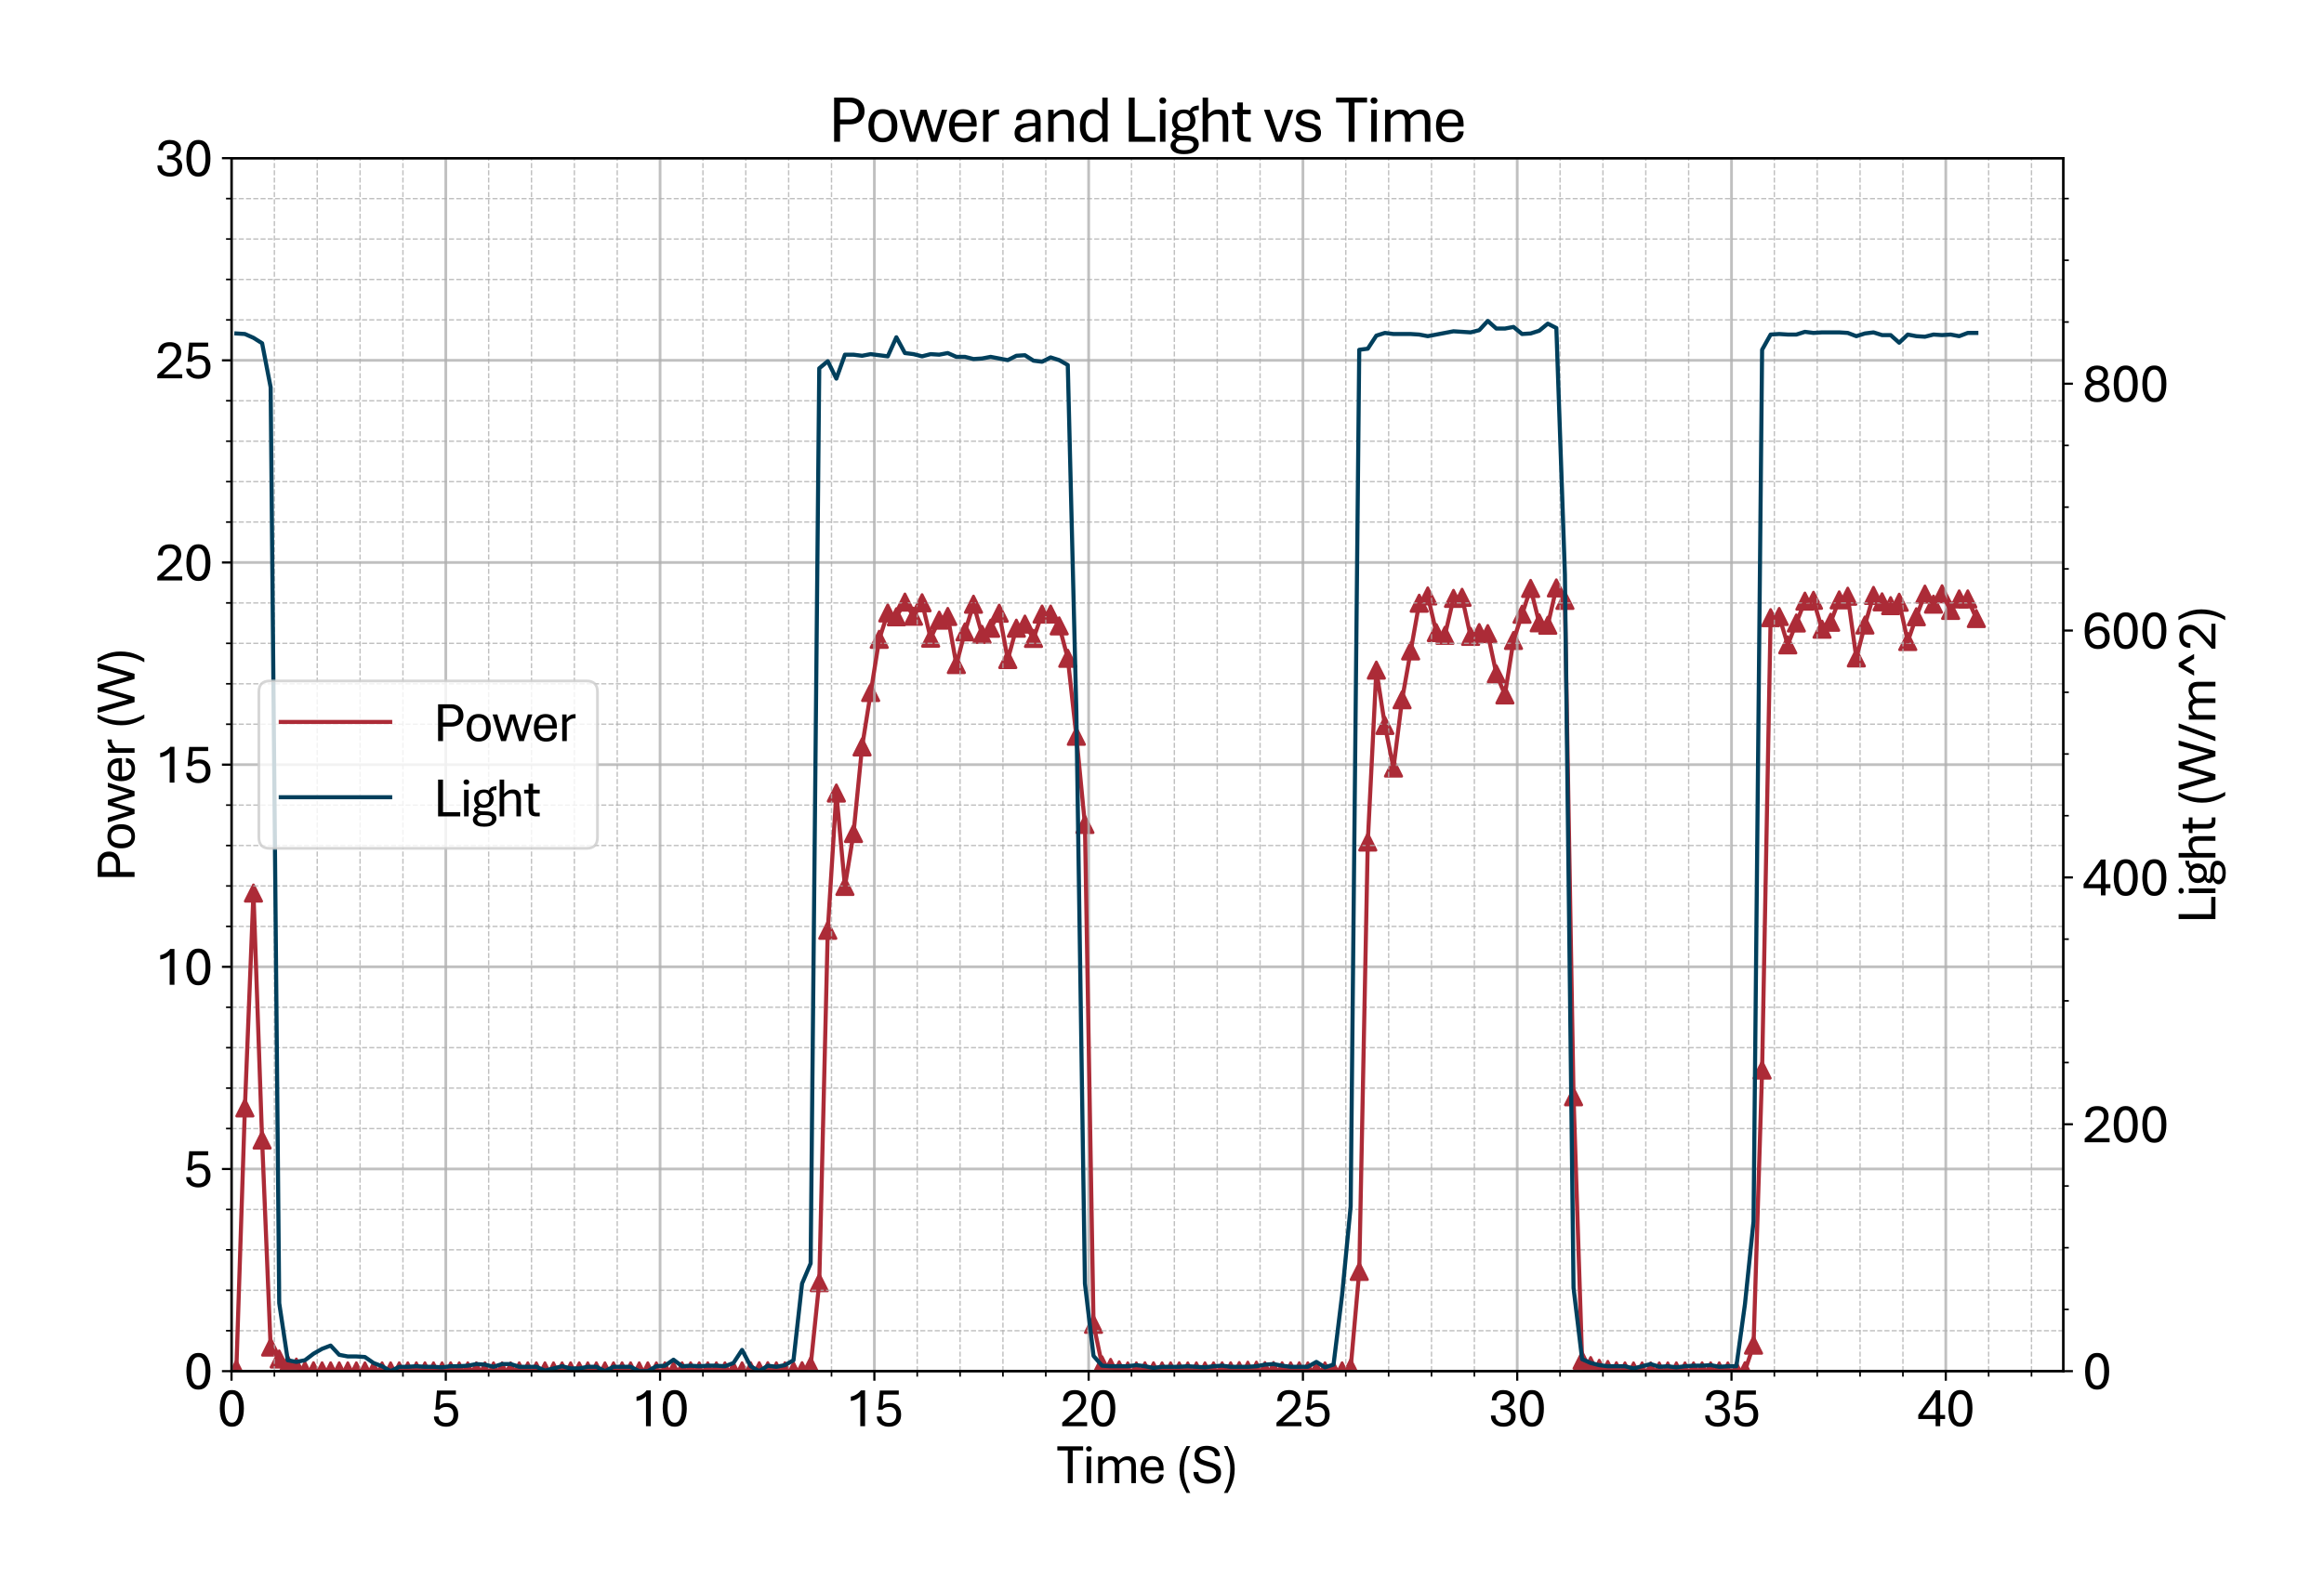 <?xml version="1.0" encoding="utf-8" standalone="no"?>
<!DOCTYPE svg PUBLIC "-//W3C//DTD SVG 1.1//EN"
  "http://www.w3.org/Graphics/SVG/1.1/DTD/svg11.dtd">
<svg xmlns:xlink="http://www.w3.org/1999/xlink" width="849.509pt" height="581.831pt" viewBox="0 0 849.509 581.831" xmlns="http://www.w3.org/2000/svg" version="1.1">
 <defs>
  <style type="text/css">*{stroke-linejoin: round; stroke-linecap: butt}</style>
 </defs>
 <g id="figure_1">
  <g id="patch_1">
   <path d="M 0 581.831 
L 849.509 581.831 
L 849.509 0 
L 0 0 
z
" style="fill: #ffffff"/>
  </g>
  <g id="axes_1">
   <g id="patch_2">
    <path d="M 84.628 501.353 
L 754.228 501.353 
L 754.228 57.833 
L 84.628 57.833 
z
" style="fill: #ffffff"/>
   </g>
   <g id="PathCollection_1">
    <defs>
     <path id="mdb8f031265" d="M 0 -3 
L -3 3 
L 3 3 
z
" style="stroke: #ac2b37"/>
    </defs>
    <g clip-path="url(#pa5357eb2fd)">
     <use xlink:href="#mdb8f031265" x="86.398" y="500.658" style="fill: #ac2b37; stroke: #ac2b37"/>
     <use xlink:href="#mdb8f031265" x="89.516" y="405.094" style="fill: #ac2b37; stroke: #ac2b37"/>
     <use xlink:href="#mdb8f031265" x="92.649" y="326.546" style="fill: #ac2b37; stroke: #ac2b37"/>
     <use xlink:href="#mdb8f031265" x="95.813" y="416.847" style="fill: #ac2b37; stroke: #ac2b37"/>
     <use xlink:href="#mdb8f031265" x="98.931" y="492.541" style="fill: #ac2b37; stroke: #ac2b37"/>
     <use xlink:href="#mdb8f031265" x="102.064" y="496.917" style="fill: #ac2b37; stroke: #ac2b37"/>
     <use xlink:href="#mdb8f031265" x="105.197" y="498.928" style="fill: #ac2b37; stroke: #ac2b37"/>
     <use xlink:href="#mdb8f031265" x="108.33" y="499.874" style="fill: #ac2b37; stroke: #ac2b37"/>
     <use xlink:href="#mdb8f031265" x="111.464" y="501.131" style="fill: #ac2b37; stroke: #ac2b37"/>
     <use xlink:href="#mdb8f031265" x="114.597" y="501.219" style="fill: #ac2b37; stroke: #ac2b37"/>
     <use xlink:href="#mdb8f031265" x="117.73" y="501.249" style="fill: #ac2b37; stroke: #ac2b37"/>
     <use xlink:href="#mdb8f031265" x="120.863" y="501.249" style="fill: #ac2b37; stroke: #ac2b37"/>
     <use xlink:href="#mdb8f031265" x="123.996" y="501.249" style="fill: #ac2b37; stroke: #ac2b37"/>
     <use xlink:href="#mdb8f031265" x="127.129" y="501.264" style="fill: #ac2b37; stroke: #ac2b37"/>
     <use xlink:href="#mdb8f031265" x="130.262" y="501.264" style="fill: #ac2b37; stroke: #ac2b37"/>
     <use xlink:href="#mdb8f031265" x="133.396" y="501.264" style="fill: #ac2b37; stroke: #ac2b37"/>
     <use xlink:href="#mdb8f031265" x="136.529" y="501.249" style="fill: #ac2b37; stroke: #ac2b37"/>
     <use xlink:href="#mdb8f031265" x="139.662" y="501.249" style="fill: #ac2b37; stroke: #ac2b37"/>
     <use xlink:href="#mdb8f031265" x="142.795" y="501.264" style="fill: #ac2b37; stroke: #ac2b37"/>
     <use xlink:href="#mdb8f031265" x="145.928" y="501.249" style="fill: #ac2b37; stroke: #ac2b37"/>
     <use xlink:href="#mdb8f031265" x="149.061" y="501.264" style="fill: #ac2b37; stroke: #ac2b37"/>
     <use xlink:href="#mdb8f031265" x="152.194" y="501.249" style="fill: #ac2b37; stroke: #ac2b37"/>
     <use xlink:href="#mdb8f031265" x="155.328" y="501.249" style="fill: #ac2b37; stroke: #ac2b37"/>
     <use xlink:href="#mdb8f031265" x="158.461" y="501.249" style="fill: #ac2b37; stroke: #ac2b37"/>
     <use xlink:href="#mdb8f031265" x="161.594" y="501.264" style="fill: #ac2b37; stroke: #ac2b37"/>
     <use xlink:href="#mdb8f031265" x="164.727" y="501.249" style="fill: #ac2b37; stroke: #ac2b37"/>
     <use xlink:href="#mdb8f031265" x="167.86" y="501.264" style="fill: #ac2b37; stroke: #ac2b37"/>
     <use xlink:href="#mdb8f031265" x="170.993" y="501.264" style="fill: #ac2b37; stroke: #ac2b37"/>
     <use xlink:href="#mdb8f031265" x="174.126" y="501.264" style="fill: #ac2b37; stroke: #ac2b37"/>
     <use xlink:href="#mdb8f031265" x="177.26" y="501.249" style="fill: #ac2b37; stroke: #ac2b37"/>
     <use xlink:href="#mdb8f031265" x="180.393" y="501.264" style="fill: #ac2b37; stroke: #ac2b37"/>
     <use xlink:href="#mdb8f031265" x="183.526" y="501.264" style="fill: #ac2b37; stroke: #ac2b37"/>
     <use xlink:href="#mdb8f031265" x="186.659" y="501.264" style="fill: #ac2b37; stroke: #ac2b37"/>
     <use xlink:href="#mdb8f031265" x="189.792" y="501.249" style="fill: #ac2b37; stroke: #ac2b37"/>
     <use xlink:href="#mdb8f031265" x="192.925" y="501.249" style="fill: #ac2b37; stroke: #ac2b37"/>
     <use xlink:href="#mdb8f031265" x="196.058" y="501.249" style="fill: #ac2b37; stroke: #ac2b37"/>
     <use xlink:href="#mdb8f031265" x="199.192" y="501.249" style="fill: #ac2b37; stroke: #ac2b37"/>
     <use xlink:href="#mdb8f031265" x="202.325" y="501.264" style="fill: #ac2b37; stroke: #ac2b37"/>
     <use xlink:href="#mdb8f031265" x="205.458" y="501.264" style="fill: #ac2b37; stroke: #ac2b37"/>
     <use xlink:href="#mdb8f031265" x="208.591" y="501.249" style="fill: #ac2b37; stroke: #ac2b37"/>
     <use xlink:href="#mdb8f031265" x="211.724" y="501.264" style="fill: #ac2b37; stroke: #ac2b37"/>
     <use xlink:href="#mdb8f031265" x="214.857" y="501.264" style="fill: #ac2b37; stroke: #ac2b37"/>
     <use xlink:href="#mdb8f031265" x="217.99" y="501.249" style="fill: #ac2b37; stroke: #ac2b37"/>
     <use xlink:href="#mdb8f031265" x="221.124" y="501.264" style="fill: #ac2b37; stroke: #ac2b37"/>
     <use xlink:href="#mdb8f031265" x="224.257" y="501.249" style="fill: #ac2b37; stroke: #ac2b37"/>
     <use xlink:href="#mdb8f031265" x="227.39" y="501.249" style="fill: #ac2b37; stroke: #ac2b37"/>
     <use xlink:href="#mdb8f031265" x="230.523" y="501.249" style="fill: #ac2b37; stroke: #ac2b37"/>
     <use xlink:href="#mdb8f031265" x="233.656" y="501.264" style="fill: #ac2b37; stroke: #ac2b37"/>
     <use xlink:href="#mdb8f031265" x="236.789" y="501.249" style="fill: #ac2b37; stroke: #ac2b37"/>
     <use xlink:href="#mdb8f031265" x="239.922" y="501.264" style="fill: #ac2b37; stroke: #ac2b37"/>
     <use xlink:href="#mdb8f031265" x="243.056" y="501.249" style="fill: #ac2b37; stroke: #ac2b37"/>
     <use xlink:href="#mdb8f031265" x="246.189" y="501.264" style="fill: #ac2b37; stroke: #ac2b37"/>
     <use xlink:href="#mdb8f031265" x="249.322" y="501.249" style="fill: #ac2b37; stroke: #ac2b37"/>
     <use xlink:href="#mdb8f031265" x="252.455" y="501.249" style="fill: #ac2b37; stroke: #ac2b37"/>
     <use xlink:href="#mdb8f031265" x="255.588" y="501.249" style="fill: #ac2b37; stroke: #ac2b37"/>
     <use xlink:href="#mdb8f031265" x="258.721" y="501.249" style="fill: #ac2b37; stroke: #ac2b37"/>
     <use xlink:href="#mdb8f031265" x="261.854" y="501.249" style="fill: #ac2b37; stroke: #ac2b37"/>
     <use xlink:href="#mdb8f031265" x="264.988" y="501.249" style="fill: #ac2b37; stroke: #ac2b37"/>
     <use xlink:href="#mdb8f031265" x="268.121" y="501.264" style="fill: #ac2b37; stroke: #ac2b37"/>
     <use xlink:href="#mdb8f031265" x="271.254" y="501.249" style="fill: #ac2b37; stroke: #ac2b37"/>
     <use xlink:href="#mdb8f031265" x="274.387" y="501.234" style="fill: #ac2b37; stroke: #ac2b37"/>
     <use xlink:href="#mdb8f031265" x="277.52" y="501.205" style="fill: #ac2b37; stroke: #ac2b37"/>
     <use xlink:href="#mdb8f031265" x="280.653" y="501.19" style="fill: #ac2b37; stroke: #ac2b37"/>
     <use xlink:href="#mdb8f031265" x="283.786" y="501.234" style="fill: #ac2b37; stroke: #ac2b37"/>
     <use xlink:href="#mdb8f031265" x="286.92" y="501.249" style="fill: #ac2b37; stroke: #ac2b37"/>
     <use xlink:href="#mdb8f031265" x="290.053" y="501.234" style="fill: #ac2b37; stroke: #ac2b37"/>
     <use xlink:href="#mdb8f031265" x="293.186" y="501.19" style="fill: #ac2b37; stroke: #ac2b37"/>
     <use xlink:href="#mdb8f031265" x="296.319" y="499.431" style="fill: #ac2b37; stroke: #ac2b37"/>
     <use xlink:href="#mdb8f031265" x="299.468" y="468.99" style="fill: #ac2b37; stroke: #ac2b37"/>
     <use xlink:href="#mdb8f031265" x="302.585" y="340.148" style="fill: #ac2b37; stroke: #ac2b37"/>
     <use xlink:href="#mdb8f031265" x="305.718" y="289.971" style="fill: #ac2b37; stroke: #ac2b37"/>
     <use xlink:href="#mdb8f031265" x="308.852" y="324.122" style="fill: #ac2b37; stroke: #ac2b37"/>
     <use xlink:href="#mdb8f031265" x="311.985" y="304.77" style="fill: #ac2b37; stroke: #ac2b37"/>
     <use xlink:href="#mdb8f031265" x="315.118" y="273.117" style="fill: #ac2b37; stroke: #ac2b37"/>
     <use xlink:href="#mdb8f031265" x="318.251" y="253.218" style="fill: #ac2b37; stroke: #ac2b37"/>
     <use xlink:href="#mdb8f031265" x="321.384" y="233.762" style="fill: #ac2b37; stroke: #ac2b37"/>
     <use xlink:href="#mdb8f031265" x="324.517" y="224.123" style="fill: #ac2b37; stroke: #ac2b37"/>
     <use xlink:href="#mdb8f031265" x="327.65" y="225.527" style="fill: #ac2b37; stroke: #ac2b37"/>
     <use xlink:href="#mdb8f031265" x="330.784" y="220.161" style="fill: #ac2b37; stroke: #ac2b37"/>
     <use xlink:href="#mdb8f031265" x="333.917" y="225.32" style="fill: #ac2b37; stroke: #ac2b37"/>
     <use xlink:href="#mdb8f031265" x="337.05" y="220.397" style="fill: #ac2b37; stroke: #ac2b37"/>
     <use xlink:href="#mdb8f031265" x="340.183" y="233.333" style="fill: #ac2b37; stroke: #ac2b37"/>
     <use xlink:href="#mdb8f031265" x="343.316" y="226.754" style="fill: #ac2b37; stroke: #ac2b37"/>
     <use xlink:href="#mdb8f031265" x="346.449" y="225.409" style="fill: #ac2b37; stroke: #ac2b37"/>
     <use xlink:href="#mdb8f031265" x="349.582" y="243.002" style="fill: #ac2b37; stroke: #ac2b37"/>
     <use xlink:href="#mdb8f031265" x="352.716" y="231.042" style="fill: #ac2b37; stroke: #ac2b37"/>
     <use xlink:href="#mdb8f031265" x="355.849" y="220.93" style="fill: #ac2b37; stroke: #ac2b37"/>
     <use xlink:href="#mdb8f031265" x="358.982" y="231.958" style="fill: #ac2b37; stroke: #ac2b37"/>
     <use xlink:href="#mdb8f031265" x="362.115" y="229.711" style="fill: #ac2b37; stroke: #ac2b37"/>
     <use xlink:href="#mdb8f031265" x="365.248" y="224.212" style="fill: #ac2b37; stroke: #ac2b37"/>
     <use xlink:href="#mdb8f031265" x="368.381" y="241.154" style="fill: #ac2b37; stroke: #ac2b37"/>
     <use xlink:href="#mdb8f031265" x="371.515" y="229.696" style="fill: #ac2b37; stroke: #ac2b37"/>
     <use xlink:href="#mdb8f031265" x="374.648" y="228.203" style="fill: #ac2b37; stroke: #ac2b37"/>
     <use xlink:href="#mdb8f031265" x="377.781" y="233.437" style="fill: #ac2b37; stroke: #ac2b37"/>
     <use xlink:href="#mdb8f031265" x="380.914" y="224.537" style="fill: #ac2b37; stroke: #ac2b37"/>
     <use xlink:href="#mdb8f031265" x="384.047" y="224.537" style="fill: #ac2b37; stroke: #ac2b37"/>
     <use xlink:href="#mdb8f031265" x="387.18" y="228.854" style="fill: #ac2b37; stroke: #ac2b37"/>
     <use xlink:href="#mdb8f031265" x="390.313" y="240.696" style="fill: #ac2b37; stroke: #ac2b37"/>
     <use xlink:href="#mdb8f031265" x="393.447" y="269.214" style="fill: #ac2b37; stroke: #ac2b37"/>
     <use xlink:href="#mdb8f031265" x="396.58" y="301.458" style="fill: #ac2b37; stroke: #ac2b37"/>
     <use xlink:href="#mdb8f031265" x="399.728" y="484.233" style="fill: #ac2b37; stroke: #ac2b37"/>
     <use xlink:href="#mdb8f031265" x="402.846" y="499.046" style="fill: #ac2b37; stroke: #ac2b37"/>
     <use xlink:href="#mdb8f031265" x="405.979" y="499.992" style="fill: #ac2b37; stroke: #ac2b37"/>
     <use xlink:href="#mdb8f031265" x="409.112" y="500.879" style="fill: #ac2b37; stroke: #ac2b37"/>
     <use xlink:href="#mdb8f031265" x="412.245" y="501.264" style="fill: #ac2b37; stroke: #ac2b37"/>
     <use xlink:href="#mdb8f031265" x="415.379" y="501.264" style="fill: #ac2b37; stroke: #ac2b37"/>
     <use xlink:href="#mdb8f031265" x="418.512" y="501.234" style="fill: #ac2b37; stroke: #ac2b37"/>
     <use xlink:href="#mdb8f031265" x="421.645" y="501.234" style="fill: #ac2b37; stroke: #ac2b37"/>
     <use xlink:href="#mdb8f031265" x="424.778" y="501.264" style="fill: #ac2b37; stroke: #ac2b37"/>
     <use xlink:href="#mdb8f031265" x="427.911" y="501.264" style="fill: #ac2b37; stroke: #ac2b37"/>
     <use xlink:href="#mdb8f031265" x="431.044" y="501.264" style="fill: #ac2b37; stroke: #ac2b37"/>
     <use xlink:href="#mdb8f031265" x="434.177" y="501.279" style="fill: #ac2b37; stroke: #ac2b37"/>
     <use xlink:href="#mdb8f031265" x="437.326" y="501.264" style="fill: #ac2b37; stroke: #ac2b37"/>
     <use xlink:href="#mdb8f031265" x="440.459" y="501.264" style="fill: #ac2b37; stroke: #ac2b37"/>
     <use xlink:href="#mdb8f031265" x="443.593" y="501.264" style="fill: #ac2b37; stroke: #ac2b37"/>
     <use xlink:href="#mdb8f031265" x="446.726" y="501.249" style="fill: #ac2b37; stroke: #ac2b37"/>
     <use xlink:href="#mdb8f031265" x="449.859" y="501.234" style="fill: #ac2b37; stroke: #ac2b37"/>
     <use xlink:href="#mdb8f031265" x="452.992" y="501.16" style="fill: #ac2b37; stroke: #ac2b37"/>
     <use xlink:href="#mdb8f031265" x="456.125" y="501.012" style="fill: #ac2b37; stroke: #ac2b37"/>
     <use xlink:href="#mdb8f031265" x="459.258" y="500.998" style="fill: #ac2b37; stroke: #ac2b37"/>
     <use xlink:href="#mdb8f031265" x="462.391" y="501.16" style="fill: #ac2b37; stroke: #ac2b37"/>
     <use xlink:href="#mdb8f031265" x="465.525" y="501.146" style="fill: #ac2b37; stroke: #ac2b37"/>
     <use xlink:href="#mdb8f031265" x="468.658" y="501.234" style="fill: #ac2b37; stroke: #ac2b37"/>
     <use xlink:href="#mdb8f031265" x="471.791" y="501.249" style="fill: #ac2b37; stroke: #ac2b37"/>
     <use xlink:href="#mdb8f031265" x="474.924" y="501.234" style="fill: #ac2b37; stroke: #ac2b37"/>
     <use xlink:href="#mdb8f031265" x="478.057" y="501.249" style="fill: #ac2b37; stroke: #ac2b37"/>
     <use xlink:href="#mdb8f031265" x="481.19" y="501.264" style="fill: #ac2b37; stroke: #ac2b37"/>
     <use xlink:href="#mdb8f031265" x="484.323" y="501.264" style="fill: #ac2b37; stroke: #ac2b37"/>
     <use xlink:href="#mdb8f031265" x="487.457" y="501.264" style="fill: #ac2b37; stroke: #ac2b37"/>
     <use xlink:href="#mdb8f031265" x="490.59" y="501.249" style="fill: #ac2b37; stroke: #ac2b37"/>
     <use xlink:href="#mdb8f031265" x="493.723" y="500.17" style="fill: #ac2b37; stroke: #ac2b37"/>
     <use xlink:href="#mdb8f031265" x="496.856" y="464.88" style="fill: #ac2b37; stroke: #ac2b37"/>
     <use xlink:href="#mdb8f031265" x="499.973" y="307.889" style="fill: #ac2b37; stroke: #ac2b37"/>
     <use xlink:href="#mdb8f031265" x="503.107" y="245.028" style="fill: #ac2b37; stroke: #ac2b37"/>
     <use xlink:href="#mdb8f031265" x="506.24" y="265.252" style="fill: #ac2b37; stroke: #ac2b37"/>
     <use xlink:href="#mdb8f031265" x="509.373" y="280.834" style="fill: #ac2b37; stroke: #ac2b37"/>
     <use xlink:href="#mdb8f031265" x="512.506" y="255.864" style="fill: #ac2b37; stroke: #ac2b37"/>
     <use xlink:href="#mdb8f031265" x="515.639" y="238.005" style="fill: #ac2b37; stroke: #ac2b37"/>
     <use xlink:href="#mdb8f031265" x="518.772" y="220.56" style="fill: #ac2b37; stroke: #ac2b37"/>
     <use xlink:href="#mdb8f031265" x="521.905" y="217.899" style="fill: #ac2b37; stroke: #ac2b37"/>
     <use xlink:href="#mdb8f031265" x="525.039" y="231.308" style="fill: #ac2b37; stroke: #ac2b37"/>
     <use xlink:href="#mdb8f031265" x="528.172" y="232.298" style="fill: #ac2b37; stroke: #ac2b37"/>
     <use xlink:href="#mdb8f031265" x="531.305" y="218.801" style="fill: #ac2b37; stroke: #ac2b37"/>
     <use xlink:href="#mdb8f031265" x="534.438" y="218.402" style="fill: #ac2b37; stroke: #ac2b37"/>
     <use xlink:href="#mdb8f031265" x="537.571" y="232.683" style="fill: #ac2b37; stroke: #ac2b37"/>
     <use xlink:href="#mdb8f031265" x="540.704" y="231.293" style="fill: #ac2b37; stroke: #ac2b37"/>
     <use xlink:href="#mdb8f031265" x="543.837" y="231.692" style="fill: #ac2b37; stroke: #ac2b37"/>
     <use xlink:href="#mdb8f031265" x="546.971" y="246.388" style="fill: #ac2b37; stroke: #ac2b37"/>
     <use xlink:href="#mdb8f031265" x="550.104" y="254.09" style="fill: #ac2b37; stroke: #ac2b37"/>
     <use xlink:href="#mdb8f031265" x="553.237" y="234.176" style="fill: #ac2b37; stroke: #ac2b37"/>
     <use xlink:href="#mdb8f031265" x="556.37" y="224.596" style="fill: #ac2b37; stroke: #ac2b37"/>
     <use xlink:href="#mdb8f031265" x="559.503" y="215.149" style="fill: #ac2b37; stroke: #ac2b37"/>
     <use xlink:href="#mdb8f031265" x="562.636" y="227.73" style="fill: #ac2b37; stroke: #ac2b37"/>
     <use xlink:href="#mdb8f031265" x="565.769" y="228.617" style="fill: #ac2b37; stroke: #ac2b37"/>
     <use xlink:href="#mdb8f031265" x="568.903" y="214.972" style="fill: #ac2b37; stroke: #ac2b37"/>
     <use xlink:href="#mdb8f031265" x="572.036" y="219.525" style="fill: #ac2b37; stroke: #ac2b37"/>
     <use xlink:href="#mdb8f031265" x="575.185" y="401.028" style="fill: #ac2b37; stroke: #ac2b37"/>
     <use xlink:href="#mdb8f031265" x="578.318" y="497.361" style="fill: #ac2b37; stroke: #ac2b37"/>
     <use xlink:href="#mdb8f031265" x="581.451" y="499.327" style="fill: #ac2b37; stroke: #ac2b37"/>
     <use xlink:href="#mdb8f031265" x="584.584" y="500.332" style="fill: #ac2b37; stroke: #ac2b37"/>
     <use xlink:href="#mdb8f031265" x="587.717" y="500.732" style="fill: #ac2b37; stroke: #ac2b37"/>
     <use xlink:href="#mdb8f031265" x="590.85" y="501.205" style="fill: #ac2b37; stroke: #ac2b37"/>
     <use xlink:href="#mdb8f031265" x="593.983" y="501.264" style="fill: #ac2b37; stroke: #ac2b37"/>
     <use xlink:href="#mdb8f031265" x="597.117" y="501.279" style="fill: #ac2b37; stroke: #ac2b37"/>
     <use xlink:href="#mdb8f031265" x="600.25" y="501.279" style="fill: #ac2b37; stroke: #ac2b37"/>
     <use xlink:href="#mdb8f031265" x="603.383" y="501.279" style="fill: #ac2b37; stroke: #ac2b37"/>
     <use xlink:href="#mdb8f031265" x="606.516" y="501.279" style="fill: #ac2b37; stroke: #ac2b37"/>
     <use xlink:href="#mdb8f031265" x="609.649" y="501.279" style="fill: #ac2b37; stroke: #ac2b37"/>
     <use xlink:href="#mdb8f031265" x="612.782" y="501.264" style="fill: #ac2b37; stroke: #ac2b37"/>
     <use xlink:href="#mdb8f031265" x="615.915" y="501.279" style="fill: #ac2b37; stroke: #ac2b37"/>
     <use xlink:href="#mdb8f031265" x="619.049" y="501.279" style="fill: #ac2b37; stroke: #ac2b37"/>
     <use xlink:href="#mdb8f031265" x="622.182" y="501.264" style="fill: #ac2b37; stroke: #ac2b37"/>
     <use xlink:href="#mdb8f031265" x="625.315" y="501.264" style="fill: #ac2b37; stroke: #ac2b37"/>
     <use xlink:href="#mdb8f031265" x="628.448" y="501.264" style="fill: #ac2b37; stroke: #ac2b37"/>
     <use xlink:href="#mdb8f031265" x="631.581" y="501.279" style="fill: #ac2b37; stroke: #ac2b37"/>
     <use xlink:href="#mdb8f031265" x="634.714" y="501.264" style="fill: #ac2b37; stroke: #ac2b37"/>
     <use xlink:href="#mdb8f031265" x="637.847" y="501.205" style="fill: #ac2b37; stroke: #ac2b37"/>
     <use xlink:href="#mdb8f031265" x="640.981" y="491.846" style="fill: #ac2b37; stroke: #ac2b37"/>
     <use xlink:href="#mdb8f031265" x="644.114" y="391.256" style="fill: #ac2b37; stroke: #ac2b37"/>
     <use xlink:href="#mdb8f031265" x="647.231" y="225.853" style="fill: #ac2b37; stroke: #ac2b37"/>
     <use xlink:href="#mdb8f031265" x="650.364" y="225.409" style="fill: #ac2b37; stroke: #ac2b37"/>
     <use xlink:href="#mdb8f031265" x="653.498" y="235.788" style="fill: #ac2b37; stroke: #ac2b37"/>
     <use xlink:href="#mdb8f031265" x="656.631" y="227.789" style="fill: #ac2b37; stroke: #ac2b37"/>
     <use xlink:href="#mdb8f031265" x="659.764" y="219.806" style="fill: #ac2b37; stroke: #ac2b37"/>
     <use xlink:href="#mdb8f031265" x="662.897" y="219.496" style="fill: #ac2b37; stroke: #ac2b37"/>
     <use xlink:href="#mdb8f031265" x="666.03" y="230.066" style="fill: #ac2b37; stroke: #ac2b37"/>
     <use xlink:href="#mdb8f031265" x="669.163" y="227.523" style="fill: #ac2b37; stroke: #ac2b37"/>
     <use xlink:href="#mdb8f031265" x="672.296" y="219.348" style="fill: #ac2b37; stroke: #ac2b37"/>
     <use xlink:href="#mdb8f031265" x="675.43" y="218.002" style="fill: #ac2b37; stroke: #ac2b37"/>
     <use xlink:href="#mdb8f031265" x="678.563" y="240.563" style="fill: #ac2b37; stroke: #ac2b37"/>
     <use xlink:href="#mdb8f031265" x="681.696" y="228.543" style="fill: #ac2b37; stroke: #ac2b37"/>
     <use xlink:href="#mdb8f031265" x="684.829" y="217.707" style="fill: #ac2b37; stroke: #ac2b37"/>
     <use xlink:href="#mdb8f031265" x="687.962" y="220.057" style="fill: #ac2b37; stroke: #ac2b37"/>
     <use xlink:href="#mdb8f031265" x="691.095" y="221.447" style="fill: #ac2b37; stroke: #ac2b37"/>
     <use xlink:href="#mdb8f031265" x="694.228" y="220.205" style="fill: #ac2b37; stroke: #ac2b37"/>
     <use xlink:href="#mdb8f031265" x="697.362" y="234.575" style="fill: #ac2b37; stroke: #ac2b37"/>
     <use xlink:href="#mdb8f031265" x="700.495" y="225.513" style="fill: #ac2b37; stroke: #ac2b37"/>
     <use xlink:href="#mdb8f031265" x="703.628" y="217.234" style="fill: #ac2b37; stroke: #ac2b37"/>
     <use xlink:href="#mdb8f031265" x="706.761" y="220.9" style="fill: #ac2b37; stroke: #ac2b37"/>
     <use xlink:href="#mdb8f031265" x="709.894" y="217.115" style="fill: #ac2b37; stroke: #ac2b37"/>
     <use xlink:href="#mdb8f031265" x="713.027" y="223.192" style="fill: #ac2b37; stroke: #ac2b37"/>
     <use xlink:href="#mdb8f031265" x="716.16" y="218.993" style="fill: #ac2b37; stroke: #ac2b37"/>
     <use xlink:href="#mdb8f031265" x="719.294" y="218.993" style="fill: #ac2b37; stroke: #ac2b37"/>
     <use xlink:href="#mdb8f031265" x="722.427" y="226.163" style="fill: #ac2b37; stroke: #ac2b37"/>
    </g>
   </g>
   <g id="matplotlib.axis_1">
    <g id="xtick_1">
     <g id="line2d_1">
      <path d="M 84.628 501.353 
L 84.628 57.833 
" clip-path="url(#pa5357eb2fd)" style="fill: none; stroke: #b0b0b0; stroke-opacity: 0.8; stroke-linecap: square"/>
     </g>
     <g id="line2d_2">
      <defs>
       <path id="md3202fee39" d="M 0 0 
L 0 3.5 
" style="stroke: #000000; stroke-width: 0.8"/>
      </defs>
      <g>
       <use xlink:href="#md3202fee39" x="84.628" y="501.353" style="stroke: #000000; stroke-width: 0.8"/>
      </g>
     </g>
     <g id="text_1">
      <!-- 0 -->
      <g transform="translate(79.398 521.496) scale(0.2 -0.2)">
       <defs>
        <path id="AptosDisplay-30" d="M 1672 -56 
Q 1291 -56 1028 105 
Q 766 266 605 552 
Q 444 838 372 1216 
Q 300 1594 300 2031 
Q 300 2475 372 2856 
Q 444 3238 605 3525 
Q 766 3813 1028 3973 
Q 1291 4134 1672 4134 
Q 2053 4134 2317 3975 
Q 2581 3816 2742 3527 
Q 2903 3238 2975 2858 
Q 3047 2478 3047 2038 
Q 3047 1597 2975 1217 
Q 2903 838 2742 552 
Q 2581 266 2318 105 
Q 2056 -56 1672 -56 
z
M 1672 409 
Q 1916 409 2073 550 
Q 2231 691 2322 925 
Q 2413 1159 2448 1448 
Q 2484 1738 2484 2038 
Q 2484 2338 2448 2628 
Q 2413 2919 2322 3153 
Q 2231 3388 2073 3527 
Q 1916 3666 1669 3666 
Q 1428 3666 1268 3527 
Q 1109 3388 1020 3153 
Q 931 2919 893 2628 
Q 856 2338 856 2038 
Q 856 1741 893 1450 
Q 931 1159 1020 925 
Q 1109 691 1268 550 
Q 1428 409 1672 409 
z
" transform="scale(0.016)"/>
       </defs>
       <use xlink:href="#AptosDisplay-30"/>
      </g>
     </g>
    </g>
    <g id="xtick_2">
     <g id="line2d_3">
      <path d="M 162.957 501.353 
L 162.957 57.833 
" clip-path="url(#pa5357eb2fd)" style="fill: none; stroke: #b0b0b0; stroke-opacity: 0.8; stroke-linecap: square"/>
     </g>
     <g id="line2d_4">
      <g>
       <use xlink:href="#md3202fee39" x="162.957" y="501.353" style="stroke: #000000; stroke-width: 0.8"/>
      </g>
     </g>
     <g id="text_2">
      <!-- 5 -->
      <g transform="translate(157.727 521.496) scale(0.2 -0.2)">
       <defs>
        <path id="AptosDisplay-35" d="M 1669 -56 
Q 1278 -56 964 83 
Q 650 222 465 483 
Q 281 744 281 1113 
L 816 1113 
Q 816 778 1055 584 
Q 1294 391 1669 391 
Q 2069 391 2291 625 
Q 2513 859 2513 1319 
Q 2513 1772 2291 1989 
Q 2069 2206 1697 2206 
Q 1409 2206 1223 2123 
Q 1038 2041 916 1894 
L 444 1894 
L 622 4078 
L 2788 4078 
L 2788 3613 
L 1041 3613 
L 931 2322 
Q 1044 2453 1251 2550 
Q 1459 2647 1775 2647 
Q 2131 2647 2420 2506 
Q 2709 2366 2881 2072 
Q 3053 1778 3053 1319 
Q 3053 863 2875 558 
Q 2697 253 2384 98 
Q 2072 -56 1669 -56 
z
" transform="scale(0.016)"/>
       </defs>
       <use xlink:href="#AptosDisplay-35"/>
      </g>
     </g>
    </g>
    <g id="xtick_3">
     <g id="line2d_5">
      <path d="M 241.285 501.353 
L 241.285 57.833 
" clip-path="url(#pa5357eb2fd)" style="fill: none; stroke: #b0b0b0; stroke-opacity: 0.8; stroke-linecap: square"/>
     </g>
     <g id="line2d_6">
      <g>
       <use xlink:href="#md3202fee39" x="241.285" y="501.353" style="stroke: #000000; stroke-width: 0.8"/>
      </g>
     </g>
     <g id="text_3">
      <!-- 10 -->
      <g transform="translate(230.826 521.496) scale(0.2 -0.2)">
       <defs>
        <path id="AptosDisplay-31" d="M 1659 0 
L 1659 3425 
Q 1575 3309 1420 3201 
Q 1266 3094 1052 3009 
Q 838 2925 578 2888 
L 578 3381 
Q 834 3425 1057 3540 
Q 1281 3656 1453 3806 
Q 1625 3956 1719 4094 
L 2206 4094 
L 2206 0 
L 1659 0 
z
" transform="scale(0.016)"/>
       </defs>
       <use xlink:href="#AptosDisplay-31"/>
       <use xlink:href="#AptosDisplay-30" x="52.295"/>
      </g>
     </g>
    </g>
    <g id="xtick_4">
     <g id="line2d_7">
      <path d="M 319.614 501.353 
L 319.614 57.833 
" clip-path="url(#pa5357eb2fd)" style="fill: none; stroke: #b0b0b0; stroke-opacity: 0.8; stroke-linecap: square"/>
     </g>
     <g id="line2d_8">
      <g>
       <use xlink:href="#md3202fee39" x="319.614" y="501.353" style="stroke: #000000; stroke-width: 0.8"/>
      </g>
     </g>
     <g id="text_4">
      <!-- 15 -->
      <g transform="translate(309.155 521.496) scale(0.2 -0.2)">
       <use xlink:href="#AptosDisplay-31"/>
       <use xlink:href="#AptosDisplay-35" x="52.295"/>
      </g>
     </g>
    </g>
    <g id="xtick_5">
     <g id="line2d_9">
      <path d="M 397.943 501.353 
L 397.943 57.833 
" clip-path="url(#pa5357eb2fd)" style="fill: none; stroke: #b0b0b0; stroke-opacity: 0.8; stroke-linecap: square"/>
     </g>
     <g id="line2d_10">
      <g>
       <use xlink:href="#md3202fee39" x="397.943" y="501.353" style="stroke: #000000; stroke-width: 0.8"/>
      </g>
     </g>
     <g id="text_5">
      <!-- 20 -->
      <g transform="translate(387.483 521.496) scale(0.2 -0.2)">
       <defs>
        <path id="AptosDisplay-32" d="M 247 0 
L 247 413 
L 1725 1741 
Q 2100 2081 2269 2351 
Q 2438 2622 2438 2938 
Q 2438 3256 2263 3461 
Q 2088 3666 1691 3666 
Q 1247 3666 1055 3439 
Q 863 3213 863 2869 
L 341 2869 
Q 341 3250 491 3534 
Q 641 3819 941 3975 
Q 1241 4131 1691 4131 
Q 2103 4131 2390 3986 
Q 2678 3841 2828 3578 
Q 2978 3316 2978 2959 
Q 2978 2638 2853 2375 
Q 2728 2113 2517 1883 
Q 2306 1653 2044 1425 
L 959 463 
L 3097 463 
L 3097 0 
L 247 0 
z
" transform="scale(0.016)"/>
       </defs>
       <use xlink:href="#AptosDisplay-32"/>
       <use xlink:href="#AptosDisplay-30" x="52.295"/>
      </g>
     </g>
    </g>
    <g id="xtick_6">
     <g id="line2d_11">
      <path d="M 476.271 501.353 
L 476.271 57.833 
" clip-path="url(#pa5357eb2fd)" style="fill: none; stroke: #b0b0b0; stroke-opacity: 0.8; stroke-linecap: square"/>
     </g>
     <g id="line2d_12">
      <g>
       <use xlink:href="#md3202fee39" x="476.271" y="501.353" style="stroke: #000000; stroke-width: 0.8"/>
      </g>
     </g>
     <g id="text_6">
      <!-- 25 -->
      <g transform="translate(465.812 521.496) scale(0.2 -0.2)">
       <use xlink:href="#AptosDisplay-32"/>
       <use xlink:href="#AptosDisplay-35" x="52.295"/>
      </g>
     </g>
    </g>
    <g id="xtick_7">
     <g id="line2d_13">
      <path d="M 554.6 501.353 
L 554.6 57.833 
" clip-path="url(#pa5357eb2fd)" style="fill: none; stroke: #b0b0b0; stroke-opacity: 0.8; stroke-linecap: square"/>
     </g>
     <g id="line2d_14">
      <g>
       <use xlink:href="#md3202fee39" x="554.6" y="501.353" style="stroke: #000000; stroke-width: 0.8"/>
      </g>
     </g>
     <g id="text_7">
      <!-- 30 -->
      <g transform="translate(544.14 521.496) scale(0.2 -0.2)">
       <defs>
        <path id="AptosDisplay-33" d="M 1700 -56 
Q 1047 -56 655 275 
Q 263 606 263 1225 
L 781 1225 
Q 781 844 1023 617 
Q 1266 391 1697 391 
Q 2094 391 2322 581 
Q 2550 772 2550 1172 
Q 2550 1556 2297 1737 
Q 2044 1919 1609 1919 
L 1366 1919 
L 1366 2363 
L 1622 2363 
Q 2013 2363 2222 2555 
Q 2431 2747 2431 3066 
Q 2431 3372 2226 3526 
Q 2022 3681 1684 3681 
Q 1306 3681 1095 3481 
Q 884 3281 891 2956 
L 372 2956 
Q 372 3319 536 3583 
Q 700 3847 995 3990 
Q 1291 4134 1681 4134 
Q 2031 4134 2318 4017 
Q 2606 3900 2778 3670 
Q 2950 3441 2950 3097 
Q 2950 2738 2745 2498 
Q 2541 2259 2206 2166 
Q 2591 2097 2841 1836 
Q 3091 1575 3091 1150 
Q 3091 763 2916 494 
Q 2741 225 2428 84 
Q 2116 -56 1700 -56 
z
" transform="scale(0.016)"/>
       </defs>
       <use xlink:href="#AptosDisplay-33"/>
       <use xlink:href="#AptosDisplay-30" x="52.295"/>
      </g>
     </g>
    </g>
    <g id="xtick_8">
     <g id="line2d_15">
      <path d="M 632.928 501.353 
L 632.928 57.833 
" clip-path="url(#pa5357eb2fd)" style="fill: none; stroke: #b0b0b0; stroke-opacity: 0.8; stroke-linecap: square"/>
     </g>
     <g id="line2d_16">
      <g>
       <use xlink:href="#md3202fee39" x="632.928" y="501.353" style="stroke: #000000; stroke-width: 0.8"/>
      </g>
     </g>
     <g id="text_8">
      <!-- 35 -->
      <g transform="translate(622.469 521.496) scale(0.2 -0.2)">
       <use xlink:href="#AptosDisplay-33"/>
       <use xlink:href="#AptosDisplay-35" x="52.295"/>
      </g>
     </g>
    </g>
    <g id="xtick_9">
     <g id="line2d_17">
      <path d="M 711.257 501.353 
L 711.257 57.833 
" clip-path="url(#pa5357eb2fd)" style="fill: none; stroke: #b0b0b0; stroke-opacity: 0.8; stroke-linecap: square"/>
     </g>
     <g id="line2d_18">
      <g>
       <use xlink:href="#md3202fee39" x="711.257" y="501.353" style="stroke: #000000; stroke-width: 0.8"/>
      </g>
     </g>
     <g id="text_9">
      <!-- 40 -->
      <g transform="translate(700.798 521.496) scale(0.2 -0.2)">
       <defs>
        <path id="AptosDisplay-34" d="M 2106 0 
L 2106 825 
L 125 825 
L 125 1297 
L 2100 4103 
L 2631 4103 
L 2631 1284 
L 3191 1284 
L 3191 825 
L 2631 825 
L 2631 0 
L 2106 0 
z
M 638 1284 
L 2113 1284 
L 2113 3369 
L 638 1284 
z
" transform="scale(0.016)"/>
       </defs>
       <use xlink:href="#AptosDisplay-34"/>
       <use xlink:href="#AptosDisplay-30" x="52.295"/>
      </g>
     </g>
    </g>
    <g id="xtick_10">
     <g id="line2d_19">
      <path d="M 100.294 501.353 
L 100.294 57.833 
" clip-path="url(#pa5357eb2fd)" style="fill: none; stroke-dasharray: 1.85,0.8; stroke-dashoffset: 0; stroke: #b0b0b0; stroke-opacity: 0.8; stroke-width: 0.5"/>
     </g>
     <g id="line2d_20">
      <defs>
       <path id="mf655517201" d="M 0 0 
L 0 2 
" style="stroke: #000000; stroke-width: 0.6"/>
      </defs>
      <g>
       <use xlink:href="#mf655517201" x="100.294" y="501.353" style="stroke: #000000; stroke-width: 0.6"/>
      </g>
     </g>
    </g>
    <g id="xtick_11">
     <g id="line2d_21">
      <path d="M 115.96 501.353 
L 115.96 57.833 
" clip-path="url(#pa5357eb2fd)" style="fill: none; stroke-dasharray: 1.85,0.8; stroke-dashoffset: 0; stroke: #b0b0b0; stroke-opacity: 0.8; stroke-width: 0.5"/>
     </g>
     <g id="line2d_22">
      <g>
       <use xlink:href="#mf655517201" x="115.96" y="501.353" style="stroke: #000000; stroke-width: 0.6"/>
      </g>
     </g>
    </g>
    <g id="xtick_12">
     <g id="line2d_23">
      <path d="M 131.625 501.353 
L 131.625 57.833 
" clip-path="url(#pa5357eb2fd)" style="fill: none; stroke-dasharray: 1.85,0.8; stroke-dashoffset: 0; stroke: #b0b0b0; stroke-opacity: 0.8; stroke-width: 0.5"/>
     </g>
     <g id="line2d_24">
      <g>
       <use xlink:href="#mf655517201" x="131.625" y="501.353" style="stroke: #000000; stroke-width: 0.6"/>
      </g>
     </g>
    </g>
    <g id="xtick_13">
     <g id="line2d_25">
      <path d="M 147.291 501.353 
L 147.291 57.833 
" clip-path="url(#pa5357eb2fd)" style="fill: none; stroke-dasharray: 1.85,0.8; stroke-dashoffset: 0; stroke: #b0b0b0; stroke-opacity: 0.8; stroke-width: 0.5"/>
     </g>
     <g id="line2d_26">
      <g>
       <use xlink:href="#mf655517201" x="147.291" y="501.353" style="stroke: #000000; stroke-width: 0.6"/>
      </g>
     </g>
    </g>
    <g id="xtick_14">
     <g id="line2d_27">
      <path d="M 178.622 501.353 
L 178.622 57.833 
" clip-path="url(#pa5357eb2fd)" style="fill: none; stroke-dasharray: 1.85,0.8; stroke-dashoffset: 0; stroke: #b0b0b0; stroke-opacity: 0.8; stroke-width: 0.5"/>
     </g>
     <g id="line2d_28">
      <g>
       <use xlink:href="#mf655517201" x="178.622" y="501.353" style="stroke: #000000; stroke-width: 0.6"/>
      </g>
     </g>
    </g>
    <g id="xtick_15">
     <g id="line2d_29">
      <path d="M 194.288 501.353 
L 194.288 57.833 
" clip-path="url(#pa5357eb2fd)" style="fill: none; stroke-dasharray: 1.85,0.8; stroke-dashoffset: 0; stroke: #b0b0b0; stroke-opacity: 0.8; stroke-width: 0.5"/>
     </g>
     <g id="line2d_30">
      <g>
       <use xlink:href="#mf655517201" x="194.288" y="501.353" style="stroke: #000000; stroke-width: 0.6"/>
      </g>
     </g>
    </g>
    <g id="xtick_16">
     <g id="line2d_31">
      <path d="M 209.954 501.353 
L 209.954 57.833 
" clip-path="url(#pa5357eb2fd)" style="fill: none; stroke-dasharray: 1.85,0.8; stroke-dashoffset: 0; stroke: #b0b0b0; stroke-opacity: 0.8; stroke-width: 0.5"/>
     </g>
     <g id="line2d_32">
      <g>
       <use xlink:href="#mf655517201" x="209.954" y="501.353" style="stroke: #000000; stroke-width: 0.6"/>
      </g>
     </g>
    </g>
    <g id="xtick_17">
     <g id="line2d_33">
      <path d="M 225.62 501.353 
L 225.62 57.833 
" clip-path="url(#pa5357eb2fd)" style="fill: none; stroke-dasharray: 1.85,0.8; stroke-dashoffset: 0; stroke: #b0b0b0; stroke-opacity: 0.8; stroke-width: 0.5"/>
     </g>
     <g id="line2d_34">
      <g>
       <use xlink:href="#mf655517201" x="225.62" y="501.353" style="stroke: #000000; stroke-width: 0.6"/>
      </g>
     </g>
    </g>
    <g id="xtick_18">
     <g id="line2d_35">
      <path d="M 256.951 501.353 
L 256.951 57.833 
" clip-path="url(#pa5357eb2fd)" style="fill: none; stroke-dasharray: 1.85,0.8; stroke-dashoffset: 0; stroke: #b0b0b0; stroke-opacity: 0.8; stroke-width: 0.5"/>
     </g>
     <g id="line2d_36">
      <g>
       <use xlink:href="#mf655517201" x="256.951" y="501.353" style="stroke: #000000; stroke-width: 0.6"/>
      </g>
     </g>
    </g>
    <g id="xtick_19">
     <g id="line2d_37">
      <path d="M 272.617 501.353 
L 272.617 57.833 
" clip-path="url(#pa5357eb2fd)" style="fill: none; stroke-dasharray: 1.85,0.8; stroke-dashoffset: 0; stroke: #b0b0b0; stroke-opacity: 0.8; stroke-width: 0.5"/>
     </g>
     <g id="line2d_38">
      <g>
       <use xlink:href="#mf655517201" x="272.617" y="501.353" style="stroke: #000000; stroke-width: 0.6"/>
      </g>
     </g>
    </g>
    <g id="xtick_20">
     <g id="line2d_39">
      <path d="M 288.283 501.353 
L 288.283 57.833 
" clip-path="url(#pa5357eb2fd)" style="fill: none; stroke-dasharray: 1.85,0.8; stroke-dashoffset: 0; stroke: #b0b0b0; stroke-opacity: 0.8; stroke-width: 0.5"/>
     </g>
     <g id="line2d_40">
      <g>
       <use xlink:href="#mf655517201" x="288.283" y="501.353" style="stroke: #000000; stroke-width: 0.6"/>
      </g>
     </g>
    </g>
    <g id="xtick_21">
     <g id="line2d_41">
      <path d="M 303.948 501.353 
L 303.948 57.833 
" clip-path="url(#pa5357eb2fd)" style="fill: none; stroke-dasharray: 1.85,0.8; stroke-dashoffset: 0; stroke: #b0b0b0; stroke-opacity: 0.8; stroke-width: 0.5"/>
     </g>
     <g id="line2d_42">
      <g>
       <use xlink:href="#mf655517201" x="303.948" y="501.353" style="stroke: #000000; stroke-width: 0.6"/>
      </g>
     </g>
    </g>
    <g id="xtick_22">
     <g id="line2d_43">
      <path d="M 335.28 501.353 
L 335.28 57.833 
" clip-path="url(#pa5357eb2fd)" style="fill: none; stroke-dasharray: 1.85,0.8; stroke-dashoffset: 0; stroke: #b0b0b0; stroke-opacity: 0.8; stroke-width: 0.5"/>
     </g>
     <g id="line2d_44">
      <g>
       <use xlink:href="#mf655517201" x="335.28" y="501.353" style="stroke: #000000; stroke-width: 0.6"/>
      </g>
     </g>
    </g>
    <g id="xtick_23">
     <g id="line2d_45">
      <path d="M 350.945 501.353 
L 350.945 57.833 
" clip-path="url(#pa5357eb2fd)" style="fill: none; stroke-dasharray: 1.85,0.8; stroke-dashoffset: 0; stroke: #b0b0b0; stroke-opacity: 0.8; stroke-width: 0.5"/>
     </g>
     <g id="line2d_46">
      <g>
       <use xlink:href="#mf655517201" x="350.945" y="501.353" style="stroke: #000000; stroke-width: 0.6"/>
      </g>
     </g>
    </g>
    <g id="xtick_24">
     <g id="line2d_47">
      <path d="M 366.611 501.353 
L 366.611 57.833 
" clip-path="url(#pa5357eb2fd)" style="fill: none; stroke-dasharray: 1.85,0.8; stroke-dashoffset: 0; stroke: #b0b0b0; stroke-opacity: 0.8; stroke-width: 0.5"/>
     </g>
     <g id="line2d_48">
      <g>
       <use xlink:href="#mf655517201" x="366.611" y="501.353" style="stroke: #000000; stroke-width: 0.6"/>
      </g>
     </g>
    </g>
    <g id="xtick_25">
     <g id="line2d_49">
      <path d="M 382.277 501.353 
L 382.277 57.833 
" clip-path="url(#pa5357eb2fd)" style="fill: none; stroke-dasharray: 1.85,0.8; stroke-dashoffset: 0; stroke: #b0b0b0; stroke-opacity: 0.8; stroke-width: 0.5"/>
     </g>
     <g id="line2d_50">
      <g>
       <use xlink:href="#mf655517201" x="382.277" y="501.353" style="stroke: #000000; stroke-width: 0.6"/>
      </g>
     </g>
    </g>
    <g id="xtick_26">
     <g id="line2d_51">
      <path d="M 413.608 501.353 
L 413.608 57.833 
" clip-path="url(#pa5357eb2fd)" style="fill: none; stroke-dasharray: 1.85,0.8; stroke-dashoffset: 0; stroke: #b0b0b0; stroke-opacity: 0.8; stroke-width: 0.5"/>
     </g>
     <g id="line2d_52">
      <g>
       <use xlink:href="#mf655517201" x="413.608" y="501.353" style="stroke: #000000; stroke-width: 0.6"/>
      </g>
     </g>
    </g>
    <g id="xtick_27">
     <g id="line2d_53">
      <path d="M 429.274 501.353 
L 429.274 57.833 
" clip-path="url(#pa5357eb2fd)" style="fill: none; stroke-dasharray: 1.85,0.8; stroke-dashoffset: 0; stroke: #b0b0b0; stroke-opacity: 0.8; stroke-width: 0.5"/>
     </g>
     <g id="line2d_54">
      <g>
       <use xlink:href="#mf655517201" x="429.274" y="501.353" style="stroke: #000000; stroke-width: 0.6"/>
      </g>
     </g>
    </g>
    <g id="xtick_28">
     <g id="line2d_55">
      <path d="M 444.94 501.353 
L 444.94 57.833 
" clip-path="url(#pa5357eb2fd)" style="fill: none; stroke-dasharray: 1.85,0.8; stroke-dashoffset: 0; stroke: #b0b0b0; stroke-opacity: 0.8; stroke-width: 0.5"/>
     </g>
     <g id="line2d_56">
      <g>
       <use xlink:href="#mf655517201" x="444.94" y="501.353" style="stroke: #000000; stroke-width: 0.6"/>
      </g>
     </g>
    </g>
    <g id="xtick_29">
     <g id="line2d_57">
      <path d="M 460.605 501.353 
L 460.605 57.833 
" clip-path="url(#pa5357eb2fd)" style="fill: none; stroke-dasharray: 1.85,0.8; stroke-dashoffset: 0; stroke: #b0b0b0; stroke-opacity: 0.8; stroke-width: 0.5"/>
     </g>
     <g id="line2d_58">
      <g>
       <use xlink:href="#mf655517201" x="460.605" y="501.353" style="stroke: #000000; stroke-width: 0.6"/>
      </g>
     </g>
    </g>
    <g id="xtick_30">
     <g id="line2d_59">
      <path d="M 491.937 501.353 
L 491.937 57.833 
" clip-path="url(#pa5357eb2fd)" style="fill: none; stroke-dasharray: 1.85,0.8; stroke-dashoffset: 0; stroke: #b0b0b0; stroke-opacity: 0.8; stroke-width: 0.5"/>
     </g>
     <g id="line2d_60">
      <g>
       <use xlink:href="#mf655517201" x="491.937" y="501.353" style="stroke: #000000; stroke-width: 0.6"/>
      </g>
     </g>
    </g>
    <g id="xtick_31">
     <g id="line2d_61">
      <path d="M 507.603 501.353 
L 507.603 57.833 
" clip-path="url(#pa5357eb2fd)" style="fill: none; stroke-dasharray: 1.85,0.8; stroke-dashoffset: 0; stroke: #b0b0b0; stroke-opacity: 0.8; stroke-width: 0.5"/>
     </g>
     <g id="line2d_62">
      <g>
       <use xlink:href="#mf655517201" x="507.603" y="501.353" style="stroke: #000000; stroke-width: 0.6"/>
      </g>
     </g>
    </g>
    <g id="xtick_32">
     <g id="line2d_63">
      <path d="M 523.268 501.353 
L 523.268 57.833 
" clip-path="url(#pa5357eb2fd)" style="fill: none; stroke-dasharray: 1.85,0.8; stroke-dashoffset: 0; stroke: #b0b0b0; stroke-opacity: 0.8; stroke-width: 0.5"/>
     </g>
     <g id="line2d_64">
      <g>
       <use xlink:href="#mf655517201" x="523.268" y="501.353" style="stroke: #000000; stroke-width: 0.6"/>
      </g>
     </g>
    </g>
    <g id="xtick_33">
     <g id="line2d_65">
      <path d="M 538.934 501.353 
L 538.934 57.833 
" clip-path="url(#pa5357eb2fd)" style="fill: none; stroke-dasharray: 1.85,0.8; stroke-dashoffset: 0; stroke: #b0b0b0; stroke-opacity: 0.8; stroke-width: 0.5"/>
     </g>
     <g id="line2d_66">
      <g>
       <use xlink:href="#mf655517201" x="538.934" y="501.353" style="stroke: #000000; stroke-width: 0.6"/>
      </g>
     </g>
    </g>
    <g id="xtick_34">
     <g id="line2d_67">
      <path d="M 570.266 501.353 
L 570.266 57.833 
" clip-path="url(#pa5357eb2fd)" style="fill: none; stroke-dasharray: 1.85,0.8; stroke-dashoffset: 0; stroke: #b0b0b0; stroke-opacity: 0.8; stroke-width: 0.5"/>
     </g>
     <g id="line2d_68">
      <g>
       <use xlink:href="#mf655517201" x="570.266" y="501.353" style="stroke: #000000; stroke-width: 0.6"/>
      </g>
     </g>
    </g>
    <g id="xtick_35">
     <g id="line2d_69">
      <path d="M 585.931 501.353 
L 585.931 57.833 
" clip-path="url(#pa5357eb2fd)" style="fill: none; stroke-dasharray: 1.85,0.8; stroke-dashoffset: 0; stroke: #b0b0b0; stroke-opacity: 0.8; stroke-width: 0.5"/>
     </g>
     <g id="line2d_70">
      <g>
       <use xlink:href="#mf655517201" x="585.931" y="501.353" style="stroke: #000000; stroke-width: 0.6"/>
      </g>
     </g>
    </g>
    <g id="xtick_36">
     <g id="line2d_71">
      <path d="M 601.597 501.353 
L 601.597 57.833 
" clip-path="url(#pa5357eb2fd)" style="fill: none; stroke-dasharray: 1.85,0.8; stroke-dashoffset: 0; stroke: #b0b0b0; stroke-opacity: 0.8; stroke-width: 0.5"/>
     </g>
     <g id="line2d_72">
      <g>
       <use xlink:href="#mf655517201" x="601.597" y="501.353" style="stroke: #000000; stroke-width: 0.6"/>
      </g>
     </g>
    </g>
    <g id="xtick_37">
     <g id="line2d_73">
      <path d="M 617.263 501.353 
L 617.263 57.833 
" clip-path="url(#pa5357eb2fd)" style="fill: none; stroke-dasharray: 1.85,0.8; stroke-dashoffset: 0; stroke: #b0b0b0; stroke-opacity: 0.8; stroke-width: 0.5"/>
     </g>
     <g id="line2d_74">
      <g>
       <use xlink:href="#mf655517201" x="617.263" y="501.353" style="stroke: #000000; stroke-width: 0.6"/>
      </g>
     </g>
    </g>
    <g id="xtick_38">
     <g id="line2d_75">
      <path d="M 648.594 501.353 
L 648.594 57.833 
" clip-path="url(#pa5357eb2fd)" style="fill: none; stroke-dasharray: 1.85,0.8; stroke-dashoffset: 0; stroke: #b0b0b0; stroke-opacity: 0.8; stroke-width: 0.5"/>
     </g>
     <g id="line2d_76">
      <g>
       <use xlink:href="#mf655517201" x="648.594" y="501.353" style="stroke: #000000; stroke-width: 0.6"/>
      </g>
     </g>
    </g>
    <g id="xtick_39">
     <g id="line2d_77">
      <path d="M 664.26 501.353 
L 664.26 57.833 
" clip-path="url(#pa5357eb2fd)" style="fill: none; stroke-dasharray: 1.85,0.8; stroke-dashoffset: 0; stroke: #b0b0b0; stroke-opacity: 0.8; stroke-width: 0.5"/>
     </g>
     <g id="line2d_78">
      <g>
       <use xlink:href="#mf655517201" x="664.26" y="501.353" style="stroke: #000000; stroke-width: 0.6"/>
      </g>
     </g>
    </g>
    <g id="xtick_40">
     <g id="line2d_79">
      <path d="M 679.926 501.353 
L 679.926 57.833 
" clip-path="url(#pa5357eb2fd)" style="fill: none; stroke-dasharray: 1.85,0.8; stroke-dashoffset: 0; stroke: #b0b0b0; stroke-opacity: 0.8; stroke-width: 0.5"/>
     </g>
     <g id="line2d_80">
      <g>
       <use xlink:href="#mf655517201" x="679.926" y="501.353" style="stroke: #000000; stroke-width: 0.6"/>
      </g>
     </g>
    </g>
    <g id="xtick_41">
     <g id="line2d_81">
      <path d="M 695.591 501.353 
L 695.591 57.833 
" clip-path="url(#pa5357eb2fd)" style="fill: none; stroke-dasharray: 1.85,0.8; stroke-dashoffset: 0; stroke: #b0b0b0; stroke-opacity: 0.8; stroke-width: 0.5"/>
     </g>
     <g id="line2d_82">
      <g>
       <use xlink:href="#mf655517201" x="695.591" y="501.353" style="stroke: #000000; stroke-width: 0.6"/>
      </g>
     </g>
    </g>
    <g id="xtick_42">
     <g id="line2d_83">
      <path d="M 726.923 501.353 
L 726.923 57.833 
" clip-path="url(#pa5357eb2fd)" style="fill: none; stroke-dasharray: 1.85,0.8; stroke-dashoffset: 0; stroke: #b0b0b0; stroke-opacity: 0.8; stroke-width: 0.5"/>
     </g>
     <g id="line2d_84">
      <g>
       <use xlink:href="#mf655517201" x="726.923" y="501.353" style="stroke: #000000; stroke-width: 0.6"/>
      </g>
     </g>
    </g>
    <g id="xtick_43">
     <g id="line2d_85">
      <path d="M 742.588 501.353 
L 742.588 57.833 
" clip-path="url(#pa5357eb2fd)" style="fill: none; stroke-dasharray: 1.85,0.8; stroke-dashoffset: 0; stroke: #b0b0b0; stroke-opacity: 0.8; stroke-width: 0.5"/>
     </g>
     <g id="line2d_86">
      <g>
       <use xlink:href="#mf655517201" x="742.588" y="501.353" style="stroke: #000000; stroke-width: 0.6"/>
      </g>
     </g>
    </g>
    <g id="text_10">
     <!-- Time (S) -->
     <g transform="translate(386.337 542.306) scale(0.2 -0.2)">
      <defs>
       <path id="AptosDisplay-54" d="M 1244 0 
L 1244 3734 
L 50 3734 
L 50 4206 
L 2997 4206 
L 2997 3734 
L 1806 3734 
L 1806 0 
L 1244 0 
z
" transform="scale(0.016)"/>
       <path id="AptosDisplay-69" d="M 413 0 
L 413 3044 
L 934 3044 
L 934 0 
L 413 0 
z
M 675 3616 
Q 525 3616 437 3702 
Q 350 3788 350 3919 
Q 350 4050 437 4136 
Q 525 4222 675 4222 
Q 822 4222 912 4136 
Q 1003 4050 1003 3919 
Q 1003 3788 912 3702 
Q 822 3616 675 3616 
z
" transform="scale(0.016)"/>
       <path id="AptosDisplay-6d" d="M 413 0 
L 413 3044 
L 919 3044 
L 931 2575 
Q 1063 2756 1303 2914 
Q 1544 3072 1903 3072 
Q 2403 3072 2618 2778 
Q 2834 2484 2834 1963 
L 2834 0 
L 2316 0 
L 2316 1891 
Q 2316 2106 2275 2275 
Q 2234 2444 2120 2539 
Q 2006 2634 1788 2634 
Q 1488 2634 1277 2482 
Q 1066 2331 934 2156 
L 934 0 
L 413 0 
z
M 4206 0 
L 4206 1891 
Q 4206 2106 4164 2275 
Q 4122 2444 4009 2539 
Q 3897 2634 3681 2634 
Q 3381 2634 3165 2484 
Q 2950 2334 2822 2159 
L 2744 2544 
Q 2916 2741 3175 2906 
Q 3434 3072 3800 3072 
Q 4291 3072 4509 2778 
Q 4728 2484 4728 1963 
L 4728 0 
L 4206 0 
z
" transform="scale(0.016)"/>
       <path id="AptosDisplay-65" d="M 1663 -56 
Q 1188 -56 878 151 
Q 569 359 417 717 
Q 266 1075 266 1522 
Q 266 1988 412 2342 
Q 559 2697 857 2897 
Q 1156 3097 1606 3097 
Q 2209 3097 2550 2722 
Q 2891 2347 2891 1644 
Q 2891 1597 2889 1533 
Q 2888 1469 2881 1441 
L 791 1441 
Q 794 1144 881 895 
Q 969 647 1161 497 
Q 1353 347 1663 347 
Q 1997 347 2183 511 
Q 2369 675 2378 984 
L 2894 984 
Q 2884 663 2732 430 
Q 2581 197 2309 70 
Q 2038 -56 1663 -56 
z
M 794 1822 
L 2375 1822 
Q 2366 2247 2166 2472 
Q 1966 2697 1606 2697 
Q 1241 2697 1036 2473 
Q 831 2250 794 1822 
z
" transform="scale(0.016)"/>
       <path id="AptosDisplay-20" transform="scale(0.016)"/>
       <path id="AptosDisplay-28" d="M 1219 -1116 
Q 969 -678 787 -267 
Q 606 144 511 581 
Q 416 1019 416 1528 
Q 416 2028 509 2486 
Q 603 2944 783 3378 
Q 963 3813 1219 4231 
L 1647 4231 
Q 1278 3600 1101 2886 
Q 925 2172 925 1428 
Q 925 766 1125 103 
Q 1325 -559 1647 -1116 
L 1219 -1116 
z
" transform="scale(0.016)"/>
       <path id="AptosDisplay-53" d="M 1778 -56 
Q 1328 -56 962 81 
Q 597 219 384 512 
Q 172 806 172 1275 
L 734 1275 
Q 738 941 883 750 
Q 1028 559 1267 481 
Q 1506 403 1794 403 
Q 2063 403 2283 483 
Q 2503 563 2634 723 
Q 2766 884 2766 1134 
Q 2766 1356 2662 1497 
Q 2559 1638 2321 1742 
Q 2084 1847 1678 1950 
Q 1203 2075 897 2223 
Q 591 2372 442 2594 
Q 294 2816 294 3156 
Q 294 3516 462 3761 
Q 631 4006 945 4134 
Q 1259 4263 1697 4263 
Q 2103 4263 2440 4131 
Q 2778 4000 2979 3737 
Q 3181 3475 3181 3084 
L 2616 3084 
Q 2622 3441 2356 3623 
Q 2091 3806 1700 3806 
Q 1300 3806 1073 3645 
Q 847 3484 847 3175 
Q 847 2991 944 2867 
Q 1041 2744 1280 2644 
Q 1519 2544 1941 2434 
Q 2428 2303 2731 2153 
Q 3034 2003 3178 1768 
Q 3322 1534 3322 1153 
Q 3322 747 3117 480 
Q 2913 213 2564 78 
Q 2216 -56 1778 -56 
z
" transform="scale(0.016)"/>
       <path id="AptosDisplay-29" d="M 234 -1116 
Q 609 -481 786 233 
Q 963 947 963 1694 
Q 963 2356 759 3015 
Q 556 3675 234 4231 
L 663 4231 
Q 919 3800 1098 3389 
Q 1278 2978 1373 2540 
Q 1469 2103 1469 1594 
Q 1469 1094 1375 634 
Q 1281 175 1100 -259 
Q 919 -694 663 -1116 
L 234 -1116 
z
" transform="scale(0.016)"/>
      </defs>
      <use xlink:href="#AptosDisplay-54"/>
      <use xlink:href="#AptosDisplay-69" x="47.705"/>
      <use xlink:href="#AptosDisplay-6d" x="68.75"/>
      <use xlink:href="#AptosDisplay-65" x="148.73"/>
      <use xlink:href="#AptosDisplay-20" x="198.145"/>
      <use xlink:href="#AptosDisplay-28" x="217.432"/>
      <use xlink:href="#AptosDisplay-53" x="246.875"/>
      <use xlink:href="#AptosDisplay-29" x="301.465"/>
     </g>
    </g>
   </g>
   <g id="matplotlib.axis_2">
    <g id="ytick_1">
     <g id="line2d_87">
      <path d="M 84.628 501.353 
L 754.228 501.353 
" clip-path="url(#pa5357eb2fd)" style="fill: none; stroke: #b0b0b0; stroke-opacity: 0.8; stroke-linecap: square"/>
     </g>
     <g id="line2d_88">
      <defs>
       <path id="m8635a29478" d="M 0 0 
L -3.5 0 
" style="stroke: #000000; stroke-width: 0.8"/>
      </defs>
      <g>
       <use xlink:href="#m8635a29478" x="84.628" y="501.353" style="stroke: #000000; stroke-width: 0.8"/>
      </g>
     </g>
     <g id="text_11">
      <!-- 0 -->
      <g transform="translate(67.169 507.924) scale(0.2 -0.2)">
       <use xlink:href="#AptosDisplay-30"/>
      </g>
     </g>
    </g>
    <g id="ytick_2">
     <g id="line2d_89">
      <path d="M 84.628 427.433 
L 754.228 427.433 
" clip-path="url(#pa5357eb2fd)" style="fill: none; stroke: #b0b0b0; stroke-opacity: 0.8; stroke-linecap: square"/>
     </g>
     <g id="line2d_90">
      <g>
       <use xlink:href="#m8635a29478" x="84.628" y="427.433" style="stroke: #000000; stroke-width: 0.8"/>
      </g>
     </g>
     <g id="text_12">
      <!-- 5 -->
      <g transform="translate(67.169 434.004) scale(0.2 -0.2)">
       <use xlink:href="#AptosDisplay-35"/>
      </g>
     </g>
    </g>
    <g id="ytick_3">
     <g id="line2d_91">
      <path d="M 84.628 353.512 
L 754.228 353.512 
" clip-path="url(#pa5357eb2fd)" style="fill: none; stroke: #b0b0b0; stroke-opacity: 0.8; stroke-linecap: square"/>
     </g>
     <g id="line2d_92">
      <g>
       <use xlink:href="#m8635a29478" x="84.628" y="353.512" style="stroke: #000000; stroke-width: 0.8"/>
      </g>
     </g>
     <g id="text_13">
      <!-- 10 -->
      <g transform="translate(56.709 360.084) scale(0.2 -0.2)">
       <use xlink:href="#AptosDisplay-31"/>
       <use xlink:href="#AptosDisplay-30" x="52.295"/>
      </g>
     </g>
    </g>
    <g id="ytick_4">
     <g id="line2d_93">
      <path d="M 84.628 279.592 
L 754.228 279.592 
" clip-path="url(#pa5357eb2fd)" style="fill: none; stroke: #b0b0b0; stroke-opacity: 0.8; stroke-linecap: square"/>
     </g>
     <g id="line2d_94">
      <g>
       <use xlink:href="#m8635a29478" x="84.628" y="279.592" style="stroke: #000000; stroke-width: 0.8"/>
      </g>
     </g>
     <g id="text_14">
      <!-- 15 -->
      <g transform="translate(56.709 286.164) scale(0.2 -0.2)">
       <use xlink:href="#AptosDisplay-31"/>
       <use xlink:href="#AptosDisplay-35" x="52.295"/>
      </g>
     </g>
    </g>
    <g id="ytick_5">
     <g id="line2d_95">
      <path d="M 84.628 205.673 
L 754.228 205.673 
" clip-path="url(#pa5357eb2fd)" style="fill: none; stroke: #b0b0b0; stroke-opacity: 0.8; stroke-linecap: square"/>
     </g>
     <g id="line2d_96">
      <g>
       <use xlink:href="#m8635a29478" x="84.628" y="205.673" style="stroke: #000000; stroke-width: 0.8"/>
      </g>
     </g>
     <g id="text_15">
      <!-- 20 -->
      <g transform="translate(56.709 212.244) scale(0.2 -0.2)">
       <use xlink:href="#AptosDisplay-32"/>
       <use xlink:href="#AptosDisplay-30" x="52.295"/>
      </g>
     </g>
    </g>
    <g id="ytick_6">
     <g id="line2d_97">
      <path d="M 84.628 131.752 
L 754.228 131.752 
" clip-path="url(#pa5357eb2fd)" style="fill: none; stroke: #b0b0b0; stroke-opacity: 0.8; stroke-linecap: square"/>
     </g>
     <g id="line2d_98">
      <g>
       <use xlink:href="#m8635a29478" x="84.628" y="131.752" style="stroke: #000000; stroke-width: 0.8"/>
      </g>
     </g>
     <g id="text_16">
      <!-- 25 -->
      <g transform="translate(56.709 138.324) scale(0.2 -0.2)">
       <use xlink:href="#AptosDisplay-32"/>
       <use xlink:href="#AptosDisplay-35" x="52.295"/>
      </g>
     </g>
    </g>
    <g id="ytick_7">
     <g id="line2d_99">
      <path d="M 84.628 57.833 
L 754.228 57.833 
" clip-path="url(#pa5357eb2fd)" style="fill: none; stroke: #b0b0b0; stroke-opacity: 0.8; stroke-linecap: square"/>
     </g>
     <g id="line2d_100">
      <g>
       <use xlink:href="#m8635a29478" x="84.628" y="57.833" style="stroke: #000000; stroke-width: 0.8"/>
      </g>
     </g>
     <g id="text_17">
      <!-- 30 -->
      <g transform="translate(56.709 64.404) scale(0.2 -0.2)">
       <use xlink:href="#AptosDisplay-33"/>
       <use xlink:href="#AptosDisplay-30" x="52.295"/>
      </g>
     </g>
    </g>
    <g id="ytick_8">
     <g id="line2d_101">
      <path d="M 84.628 486.568 
L 754.228 486.568 
" clip-path="url(#pa5357eb2fd)" style="fill: none; stroke-dasharray: 1.85,0.8; stroke-dashoffset: 0; stroke: #b0b0b0; stroke-opacity: 0.8; stroke-width: 0.5"/>
     </g>
     <g id="line2d_102">
      <defs>
       <path id="m22174e3370" d="M 0 0 
L -2 0 
" style="stroke: #000000; stroke-width: 0.6"/>
      </defs>
      <g>
       <use xlink:href="#m22174e3370" x="84.628" y="486.568" style="stroke: #000000; stroke-width: 0.6"/>
      </g>
     </g>
    </g>
    <g id="ytick_9">
     <g id="line2d_103">
      <path d="M 84.628 471.784 
L 754.228 471.784 
" clip-path="url(#pa5357eb2fd)" style="fill: none; stroke-dasharray: 1.85,0.8; stroke-dashoffset: 0; stroke: #b0b0b0; stroke-opacity: 0.8; stroke-width: 0.5"/>
     </g>
     <g id="line2d_104">
      <g>
       <use xlink:href="#m22174e3370" x="84.628" y="471.784" style="stroke: #000000; stroke-width: 0.6"/>
      </g>
     </g>
    </g>
    <g id="ytick_10">
     <g id="line2d_105">
      <path d="M 84.628 457 
L 754.228 457 
" clip-path="url(#pa5357eb2fd)" style="fill: none; stroke-dasharray: 1.85,0.8; stroke-dashoffset: 0; stroke: #b0b0b0; stroke-opacity: 0.8; stroke-width: 0.5"/>
     </g>
     <g id="line2d_106">
      <g>
       <use xlink:href="#m22174e3370" x="84.628" y="457" style="stroke: #000000; stroke-width: 0.6"/>
      </g>
     </g>
    </g>
    <g id="ytick_11">
     <g id="line2d_107">
      <path d="M 84.628 442.216 
L 754.228 442.216 
" clip-path="url(#pa5357eb2fd)" style="fill: none; stroke-dasharray: 1.85,0.8; stroke-dashoffset: 0; stroke: #b0b0b0; stroke-opacity: 0.8; stroke-width: 0.5"/>
     </g>
     <g id="line2d_108">
      <g>
       <use xlink:href="#m22174e3370" x="84.628" y="442.216" style="stroke: #000000; stroke-width: 0.6"/>
      </g>
     </g>
    </g>
    <g id="ytick_12">
     <g id="line2d_109">
      <path d="M 84.628 412.649 
L 754.228 412.649 
" clip-path="url(#pa5357eb2fd)" style="fill: none; stroke-dasharray: 1.85,0.8; stroke-dashoffset: 0; stroke: #b0b0b0; stroke-opacity: 0.8; stroke-width: 0.5"/>
     </g>
     <g id="line2d_110">
      <g>
       <use xlink:href="#m22174e3370" x="84.628" y="412.649" style="stroke: #000000; stroke-width: 0.6"/>
      </g>
     </g>
    </g>
    <g id="ytick_13">
     <g id="line2d_111">
      <path d="M 84.628 397.865 
L 754.228 397.865 
" clip-path="url(#pa5357eb2fd)" style="fill: none; stroke-dasharray: 1.85,0.8; stroke-dashoffset: 0; stroke: #b0b0b0; stroke-opacity: 0.8; stroke-width: 0.5"/>
     </g>
     <g id="line2d_112">
      <g>
       <use xlink:href="#m22174e3370" x="84.628" y="397.865" style="stroke: #000000; stroke-width: 0.6"/>
      </g>
     </g>
    </g>
    <g id="ytick_14">
     <g id="line2d_113">
      <path d="M 84.628 383.08 
L 754.228 383.08 
" clip-path="url(#pa5357eb2fd)" style="fill: none; stroke-dasharray: 1.85,0.8; stroke-dashoffset: 0; stroke: #b0b0b0; stroke-opacity: 0.8; stroke-width: 0.5"/>
     </g>
     <g id="line2d_114">
      <g>
       <use xlink:href="#m22174e3370" x="84.628" y="383.08" style="stroke: #000000; stroke-width: 0.6"/>
      </g>
     </g>
    </g>
    <g id="ytick_15">
     <g id="line2d_115">
      <path d="M 84.628 368.296 
L 754.228 368.296 
" clip-path="url(#pa5357eb2fd)" style="fill: none; stroke-dasharray: 1.85,0.8; stroke-dashoffset: 0; stroke: #b0b0b0; stroke-opacity: 0.8; stroke-width: 0.5"/>
     </g>
     <g id="line2d_116">
      <g>
       <use xlink:href="#m22174e3370" x="84.628" y="368.296" style="stroke: #000000; stroke-width: 0.6"/>
      </g>
     </g>
    </g>
    <g id="ytick_16">
     <g id="line2d_117">
      <path d="M 84.628 338.728 
L 754.228 338.728 
" clip-path="url(#pa5357eb2fd)" style="fill: none; stroke-dasharray: 1.85,0.8; stroke-dashoffset: 0; stroke: #b0b0b0; stroke-opacity: 0.8; stroke-width: 0.5"/>
     </g>
     <g id="line2d_118">
      <g>
       <use xlink:href="#m22174e3370" x="84.628" y="338.728" style="stroke: #000000; stroke-width: 0.6"/>
      </g>
     </g>
    </g>
    <g id="ytick_17">
     <g id="line2d_119">
      <path d="M 84.628 323.945 
L 754.228 323.945 
" clip-path="url(#pa5357eb2fd)" style="fill: none; stroke-dasharray: 1.85,0.8; stroke-dashoffset: 0; stroke: #b0b0b0; stroke-opacity: 0.8; stroke-width: 0.5"/>
     </g>
     <g id="line2d_120">
      <g>
       <use xlink:href="#m22174e3370" x="84.628" y="323.945" style="stroke: #000000; stroke-width: 0.6"/>
      </g>
     </g>
    </g>
    <g id="ytick_18">
     <g id="line2d_121">
      <path d="M 84.628 309.161 
L 754.228 309.161 
" clip-path="url(#pa5357eb2fd)" style="fill: none; stroke-dasharray: 1.85,0.8; stroke-dashoffset: 0; stroke: #b0b0b0; stroke-opacity: 0.8; stroke-width: 0.5"/>
     </g>
     <g id="line2d_122">
      <g>
       <use xlink:href="#m22174e3370" x="84.628" y="309.161" style="stroke: #000000; stroke-width: 0.6"/>
      </g>
     </g>
    </g>
    <g id="ytick_19">
     <g id="line2d_123">
      <path d="M 84.628 294.377 
L 754.228 294.377 
" clip-path="url(#pa5357eb2fd)" style="fill: none; stroke-dasharray: 1.85,0.8; stroke-dashoffset: 0; stroke: #b0b0b0; stroke-opacity: 0.8; stroke-width: 0.5"/>
     </g>
     <g id="line2d_124">
      <g>
       <use xlink:href="#m22174e3370" x="84.628" y="294.377" style="stroke: #000000; stroke-width: 0.6"/>
      </g>
     </g>
    </g>
    <g id="ytick_20">
     <g id="line2d_125">
      <path d="M 84.628 264.808 
L 754.228 264.808 
" clip-path="url(#pa5357eb2fd)" style="fill: none; stroke-dasharray: 1.85,0.8; stroke-dashoffset: 0; stroke: #b0b0b0; stroke-opacity: 0.8; stroke-width: 0.5"/>
     </g>
     <g id="line2d_126">
      <g>
       <use xlink:href="#m22174e3370" x="84.628" y="264.808" style="stroke: #000000; stroke-width: 0.6"/>
      </g>
     </g>
    </g>
    <g id="ytick_21">
     <g id="line2d_127">
      <path d="M 84.628 250.024 
L 754.228 250.024 
" clip-path="url(#pa5357eb2fd)" style="fill: none; stroke-dasharray: 1.85,0.8; stroke-dashoffset: 0; stroke: #b0b0b0; stroke-opacity: 0.8; stroke-width: 0.5"/>
     </g>
     <g id="line2d_128">
      <g>
       <use xlink:href="#m22174e3370" x="84.628" y="250.024" style="stroke: #000000; stroke-width: 0.6"/>
      </g>
     </g>
    </g>
    <g id="ytick_22">
     <g id="line2d_129">
      <path d="M 84.628 235.24 
L 754.228 235.24 
" clip-path="url(#pa5357eb2fd)" style="fill: none; stroke-dasharray: 1.85,0.8; stroke-dashoffset: 0; stroke: #b0b0b0; stroke-opacity: 0.8; stroke-width: 0.5"/>
     </g>
     <g id="line2d_130">
      <g>
       <use xlink:href="#m22174e3370" x="84.628" y="235.24" style="stroke: #000000; stroke-width: 0.6"/>
      </g>
     </g>
    </g>
    <g id="ytick_23">
     <g id="line2d_131">
      <path d="M 84.628 220.457 
L 754.228 220.457 
" clip-path="url(#pa5357eb2fd)" style="fill: none; stroke-dasharray: 1.85,0.8; stroke-dashoffset: 0; stroke: #b0b0b0; stroke-opacity: 0.8; stroke-width: 0.5"/>
     </g>
     <g id="line2d_132">
      <g>
       <use xlink:href="#m22174e3370" x="84.628" y="220.457" style="stroke: #000000; stroke-width: 0.6"/>
      </g>
     </g>
    </g>
    <g id="ytick_24">
     <g id="line2d_133">
      <path d="M 84.628 190.888 
L 754.228 190.888 
" clip-path="url(#pa5357eb2fd)" style="fill: none; stroke-dasharray: 1.85,0.8; stroke-dashoffset: 0; stroke: #b0b0b0; stroke-opacity: 0.8; stroke-width: 0.5"/>
     </g>
     <g id="line2d_134">
      <g>
       <use xlink:href="#m22174e3370" x="84.628" y="190.888" style="stroke: #000000; stroke-width: 0.6"/>
      </g>
     </g>
    </g>
    <g id="ytick_25">
     <g id="line2d_135">
      <path d="M 84.628 176.105 
L 754.228 176.105 
" clip-path="url(#pa5357eb2fd)" style="fill: none; stroke-dasharray: 1.85,0.8; stroke-dashoffset: 0; stroke: #b0b0b0; stroke-opacity: 0.8; stroke-width: 0.5"/>
     </g>
     <g id="line2d_136">
      <g>
       <use xlink:href="#m22174e3370" x="84.628" y="176.105" style="stroke: #000000; stroke-width: 0.6"/>
      </g>
     </g>
    </g>
    <g id="ytick_26">
     <g id="line2d_137">
      <path d="M 84.628 161.321 
L 754.228 161.321 
" clip-path="url(#pa5357eb2fd)" style="fill: none; stroke-dasharray: 1.85,0.8; stroke-dashoffset: 0; stroke: #b0b0b0; stroke-opacity: 0.8; stroke-width: 0.5"/>
     </g>
     <g id="line2d_138">
      <g>
       <use xlink:href="#m22174e3370" x="84.628" y="161.321" style="stroke: #000000; stroke-width: 0.6"/>
      </g>
     </g>
    </g>
    <g id="ytick_27">
     <g id="line2d_139">
      <path d="M 84.628 146.536 
L 754.228 146.536 
" clip-path="url(#pa5357eb2fd)" style="fill: none; stroke-dasharray: 1.85,0.8; stroke-dashoffset: 0; stroke: #b0b0b0; stroke-opacity: 0.8; stroke-width: 0.5"/>
     </g>
     <g id="line2d_140">
      <g>
       <use xlink:href="#m22174e3370" x="84.628" y="146.536" style="stroke: #000000; stroke-width: 0.6"/>
      </g>
     </g>
    </g>
    <g id="ytick_28">
     <g id="line2d_141">
      <path d="M 84.628 116.969 
L 754.228 116.969 
" clip-path="url(#pa5357eb2fd)" style="fill: none; stroke-dasharray: 1.85,0.8; stroke-dashoffset: 0; stroke: #b0b0b0; stroke-opacity: 0.8; stroke-width: 0.5"/>
     </g>
     <g id="line2d_142">
      <g>
       <use xlink:href="#m22174e3370" x="84.628" y="116.969" style="stroke: #000000; stroke-width: 0.6"/>
      </g>
     </g>
    </g>
    <g id="ytick_29">
     <g id="line2d_143">
      <path d="M 84.628 102.184 
L 754.228 102.184 
" clip-path="url(#pa5357eb2fd)" style="fill: none; stroke-dasharray: 1.85,0.8; stroke-dashoffset: 0; stroke: #b0b0b0; stroke-opacity: 0.8; stroke-width: 0.5"/>
     </g>
     <g id="line2d_144">
      <g>
       <use xlink:href="#m22174e3370" x="84.628" y="102.184" style="stroke: #000000; stroke-width: 0.6"/>
      </g>
     </g>
    </g>
    <g id="ytick_30">
     <g id="line2d_145">
      <path d="M 84.628 87.4 
L 754.228 87.4 
" clip-path="url(#pa5357eb2fd)" style="fill: none; stroke-dasharray: 1.85,0.8; stroke-dashoffset: 0; stroke: #b0b0b0; stroke-opacity: 0.8; stroke-width: 0.5"/>
     </g>
     <g id="line2d_146">
      <g>
       <use xlink:href="#m22174e3370" x="84.628" y="87.4" style="stroke: #000000; stroke-width: 0.6"/>
      </g>
     </g>
    </g>
    <g id="ytick_31">
     <g id="line2d_147">
      <path d="M 84.628 72.617 
L 754.228 72.617 
" clip-path="url(#pa5357eb2fd)" style="fill: none; stroke-dasharray: 1.85,0.8; stroke-dashoffset: 0; stroke: #b0b0b0; stroke-opacity: 0.8; stroke-width: 0.5"/>
     </g>
     <g id="line2d_148">
      <g>
       <use xlink:href="#m22174e3370" x="84.628" y="72.617" style="stroke: #000000; stroke-width: 0.6"/>
      </g>
     </g>
    </g>
    <g id="text_18">
     <!-- Power (W) -->
     <g transform="translate(49.184 322.149) rotate(-90) scale(0.2 -0.2)">
      <defs>
       <path id="AptosDisplay-50" d="M 472 0 
L 472 4206 
L 1991 4206 
Q 2381 4206 2692 4057 
Q 3003 3909 3184 3620 
Q 3366 3331 3366 2913 
Q 3366 2503 3184 2225 
Q 3003 1947 2692 1803 
Q 2381 1659 1991 1659 
L 1034 1659 
L 1034 0 
L 472 0 
z
M 1034 2125 
L 1947 2125 
Q 2325 2125 2562 2320 
Q 2800 2516 2800 2913 
Q 2800 3338 2562 3541 
Q 2325 3744 1947 3744 
L 1034 3744 
L 1034 2125 
z
" transform="scale(0.016)"/>
       <path id="AptosDisplay-6f" d="M 1622 -50 
Q 1194 -50 891 137 
Q 588 325 427 676 
Q 266 1028 266 1516 
Q 266 2009 427 2364 
Q 588 2719 891 2909 
Q 1194 3100 1622 3100 
Q 2059 3100 2371 2909 
Q 2684 2719 2850 2364 
Q 3016 2009 3016 1516 
Q 3016 1028 2850 676 
Q 2684 325 2371 137 
Q 2059 -50 1622 -50 
z
M 1622 363 
Q 1938 363 2123 513 
Q 2309 663 2392 922 
Q 2475 1181 2475 1516 
Q 2475 1850 2392 2112 
Q 2309 2375 2123 2526 
Q 1938 2678 1622 2678 
Q 1325 2678 1144 2526 
Q 963 2375 883 2112 
Q 803 1850 803 1513 
Q 803 1181 883 922 
Q 963 663 1144 513 
Q 1325 363 1622 363 
z
" transform="scale(0.016)"/>
       <path id="AptosDisplay-77" d="M 994 0 
L 19 3044 
L 563 3044 
L 1284 588 
L 2016 3044 
L 2594 3044 
L 3334 591 
L 4050 3044 
L 4563 3044 
L 3591 0 
L 3038 0 
L 2294 2478 
L 1547 0 
L 994 0 
z
" transform="scale(0.016)"/>
       <path id="AptosDisplay-72" d="M 413 0 
L 413 3044 
L 903 3044 
L 922 2528 
Q 1053 2763 1281 2922 
Q 1509 3081 1872 3081 
L 1934 3081 
L 1934 2603 
L 1863 2603 
Q 1634 2603 1462 2543 
Q 1291 2484 1164 2379 
Q 1038 2275 934 2138 
L 934 0 
L 413 0 
z
" transform="scale(0.016)"/>
       <path id="AptosDisplay-57" d="M 1216 0 
L -13 4206 
L 575 4206 
L 1525 697 
L 2531 4206 
L 3156 4206 
L 4163 697 
L 5119 4206 
L 5681 4206 
L 4453 0 
L 3866 0 
L 2831 3556 
L 1813 0 
L 1216 0 
z
" transform="scale(0.016)"/>
      </defs>
      <use xlink:href="#AptosDisplay-50"/>
      <use xlink:href="#AptosDisplay-6f" x="55.566"/>
      <use xlink:href="#AptosDisplay-77" x="106.836"/>
      <use xlink:href="#AptosDisplay-65" x="178.418"/>
      <use xlink:href="#AptosDisplay-72" x="227.832"/>
      <use xlink:href="#AptosDisplay-20" x="258.838"/>
      <use xlink:href="#AptosDisplay-28" x="278.125"/>
      <use xlink:href="#AptosDisplay-57" x="307.568"/>
      <use xlink:href="#AptosDisplay-29" x="396.143"/>
     </g>
    </g>
   </g>
   <g id="line2d_149">
    <path d="M 86.398 500.658 
L 89.516 405.094 
L 92.649 326.546 
L 95.813 416.847 
L 98.931 492.541 
L 102.064 496.917 
L 105.197 498.928 
L 108.33 499.874 
L 111.464 501.131 
L 117.73 501.249 
L 293.186 501.19 
L 296.319 499.431 
L 299.468 468.99 
L 302.585 340.148 
L 305.718 289.971 
L 308.852 324.122 
L 311.985 304.77 
L 315.118 273.117 
L 321.384 233.762 
L 324.517 224.123 
L 327.65 225.527 
L 330.784 220.161 
L 333.917 225.32 
L 337.05 220.397 
L 340.183 233.333 
L 343.316 226.754 
L 346.449 225.409 
L 349.582 243.002 
L 352.716 231.042 
L 355.849 220.93 
L 358.982 231.958 
L 362.115 229.711 
L 365.248 224.212 
L 368.381 241.154 
L 371.515 229.696 
L 374.648 228.203 
L 377.781 233.437 
L 380.914 224.537 
L 384.047 224.537 
L 387.18 228.854 
L 390.313 240.696 
L 393.447 269.214 
L 396.58 301.458 
L 399.728 484.233 
L 402.846 499.046 
L 409.112 500.879 
L 412.245 501.264 
L 452.992 501.16 
L 456.125 501.012 
L 459.258 500.998 
L 462.391 501.16 
L 468.658 501.234 
L 490.59 501.249 
L 493.723 500.17 
L 496.856 464.88 
L 499.973 307.889 
L 503.107 245.028 
L 506.24 265.252 
L 509.373 280.834 
L 512.506 255.864 
L 518.772 220.56 
L 521.905 217.899 
L 525.039 231.308 
L 528.172 232.298 
L 531.305 218.801 
L 534.438 218.402 
L 537.571 232.683 
L 540.704 231.293 
L 543.837 231.692 
L 546.971 246.388 
L 550.104 254.09 
L 553.237 234.176 
L 559.503 215.149 
L 562.636 227.73 
L 565.769 228.617 
L 568.903 214.972 
L 572.036 219.525 
L 575.185 401.028 
L 578.318 497.361 
L 581.451 499.327 
L 584.584 500.332 
L 590.85 501.205 
L 600.25 501.279 
L 637.847 501.205 
L 640.981 491.846 
L 644.114 391.256 
L 647.231 225.853 
L 650.364 225.409 
L 653.498 235.788 
L 659.764 219.806 
L 662.897 219.496 
L 666.03 230.066 
L 669.163 227.523 
L 672.296 219.348 
L 675.43 218.002 
L 678.563 240.563 
L 681.696 228.543 
L 684.829 217.707 
L 687.962 220.057 
L 691.095 221.447 
L 694.228 220.205 
L 697.362 234.575 
L 700.495 225.513 
L 703.628 217.234 
L 706.761 220.9 
L 709.894 217.115 
L 713.027 223.192 
L 716.16 218.993 
L 719.294 218.993 
L 722.427 226.163 
L 722.427 226.163 
" clip-path="url(#pa5357eb2fd)" style="fill: none; stroke: #ac2b37; stroke-width: 1.5; stroke-linecap: square"/>
   </g>
   <g id="patch_3">
    <path d="M 84.628 501.353 
L 84.628 57.833 
" style="fill: none; stroke: #000000; stroke-width: 0.8; stroke-linejoin: miter; stroke-linecap: square"/>
   </g>
   <g id="patch_4">
    <path d="M 754.228 501.353 
L 754.228 57.833 
" style="fill: none; stroke: #000000; stroke-width: 0.8; stroke-linejoin: miter; stroke-linecap: square"/>
   </g>
   <g id="patch_5">
    <path d="M 84.628 501.353 
L 754.228 501.353 
" style="fill: none; stroke: #000000; stroke-width: 0.8; stroke-linejoin: miter; stroke-linecap: square"/>
   </g>
   <g id="patch_6">
    <path d="M 84.628 57.833 
L 754.228 57.833 
" style="fill: none; stroke: #000000; stroke-width: 0.8; stroke-linejoin: miter; stroke-linecap: square"/>
   </g>
  </g>
  <g id="axes_2">
   <g id="matplotlib.axis_3">
    <g id="ytick_32">
     <g id="line2d_150">
      <defs>
       <path id="m23d8698eab" d="M 0 0 
L 3.5 0 
" style="stroke: #000000; stroke-width: 0.8"/>
      </defs>
      <g>
       <use xlink:href="#m23d8698eab" x="754.228" y="501.353" style="stroke: #000000; stroke-width: 0.8"/>
      </g>
     </g>
     <g id="text_19">
      <!-- 0 -->
      <g transform="translate(761.228 507.924) scale(0.2 -0.2)">
       <use xlink:href="#AptosDisplay-30"/>
      </g>
     </g>
    </g>
    <g id="ytick_33">
     <g id="line2d_151">
      <g>
       <use xlink:href="#m23d8698eab" x="754.228" y="411.09" style="stroke: #000000; stroke-width: 0.8"/>
      </g>
     </g>
     <g id="text_20">
      <!-- 200 -->
      <g transform="translate(761.228 417.662) scale(0.2 -0.2)">
       <use xlink:href="#AptosDisplay-32"/>
       <use xlink:href="#AptosDisplay-30" x="52.295"/>
       <use xlink:href="#AptosDisplay-30" x="104.59"/>
      </g>
     </g>
    </g>
    <g id="ytick_34">
     <g id="line2d_152">
      <g>
       <use xlink:href="#m23d8698eab" x="754.228" y="320.828" style="stroke: #000000; stroke-width: 0.8"/>
      </g>
     </g>
     <g id="text_21">
      <!-- 400 -->
      <g transform="translate(761.228 327.399) scale(0.2 -0.2)">
       <use xlink:href="#AptosDisplay-34"/>
       <use xlink:href="#AptosDisplay-30" x="52.295"/>
       <use xlink:href="#AptosDisplay-30" x="104.59"/>
      </g>
     </g>
    </g>
    <g id="ytick_35">
     <g id="line2d_153">
      <g>
       <use xlink:href="#m23d8698eab" x="754.228" y="230.565" style="stroke: #000000; stroke-width: 0.8"/>
      </g>
     </g>
     <g id="text_22">
      <!-- 600 -->
      <g transform="translate(761.228 237.137) scale(0.2 -0.2)">
       <defs>
        <path id="AptosDisplay-36" d="M 1759 -56 
Q 1325 -56 984 151 
Q 644 359 447 815 
Q 250 1272 250 2013 
Q 250 2738 439 3206 
Q 628 3675 968 3903 
Q 1309 4131 1759 4131 
Q 2253 4131 2595 3875 
Q 2938 3619 3034 3097 
L 2503 3097 
Q 2441 3388 2250 3534 
Q 2059 3681 1759 3681 
Q 1306 3681 1047 3279 
Q 788 2878 788 2013 
L 788 1850 
Q 788 1313 922 992 
Q 1056 672 1279 531 
Q 1503 391 1763 391 
Q 2175 391 2369 644 
Q 2563 897 2563 1272 
Q 2563 1650 2373 1869 
Q 2184 2088 1838 2088 
Q 1422 2088 1114 1897 
Q 806 1706 644 1456 
L 597 1856 
Q 728 2047 922 2201 
Q 1116 2356 1362 2447 
Q 1609 2538 1909 2538 
Q 2253 2538 2523 2395 
Q 2794 2253 2951 1975 
Q 3109 1697 3109 1291 
Q 3109 897 2951 592 
Q 2794 288 2492 116 
Q 2191 -56 1759 -56 
z
" transform="scale(0.016)"/>
       </defs>
       <use xlink:href="#AptosDisplay-36"/>
       <use xlink:href="#AptosDisplay-30" x="52.295"/>
       <use xlink:href="#AptosDisplay-30" x="104.59"/>
      </g>
     </g>
    </g>
    <g id="ytick_36">
     <g id="line2d_154">
      <g>
       <use xlink:href="#m23d8698eab" x="754.228" y="140.303" style="stroke: #000000; stroke-width: 0.8"/>
      </g>
     </g>
     <g id="text_23">
      <!-- 800 -->
      <g transform="translate(761.228 146.875) scale(0.2 -0.2)">
       <defs>
        <path id="AptosDisplay-38" d="M 1675 -56 
Q 1391 -56 1137 16 
Q 884 88 686 234 
Q 488 381 373 606 
Q 259 831 259 1141 
Q 259 1531 495 1797 
Q 731 2063 1084 2150 
Q 781 2250 604 2490 
Q 428 2731 428 3081 
Q 428 3447 609 3681 
Q 791 3916 1075 4025 
Q 1359 4134 1669 4134 
Q 1981 4134 2265 4023 
Q 2550 3913 2733 3680 
Q 2916 3447 2916 3081 
Q 2916 2725 2716 2481 
Q 2516 2238 2238 2150 
Q 2606 2063 2843 1800 
Q 3081 1538 3081 1141 
Q 3081 831 2968 606 
Q 2856 381 2661 234 
Q 2466 88 2211 16 
Q 1956 -56 1675 -56 
z
M 1672 388 
Q 1909 388 2109 470 
Q 2309 553 2429 725 
Q 2550 897 2550 1163 
Q 2550 1416 2426 1587 
Q 2303 1759 2104 1846 
Q 1906 1934 1672 1928 
Q 1453 1934 1253 1850 
Q 1053 1766 926 1594 
Q 800 1422 800 1163 
Q 800 775 1058 581 
Q 1316 388 1672 388 
z
M 1672 2363 
Q 1863 2356 2030 2434 
Q 2197 2513 2300 2667 
Q 2403 2822 2403 3050 
Q 2403 3388 2189 3544 
Q 1975 3700 1675 3700 
Q 1484 3700 1317 3631 
Q 1150 3563 1047 3419 
Q 944 3275 944 3050 
Q 944 2825 1048 2670 
Q 1153 2516 1320 2436 
Q 1488 2356 1672 2363 
z
" transform="scale(0.016)"/>
       </defs>
       <use xlink:href="#AptosDisplay-38"/>
       <use xlink:href="#AptosDisplay-30" x="52.295"/>
       <use xlink:href="#AptosDisplay-30" x="104.59"/>
      </g>
     </g>
    </g>
    <g id="ytick_37">
     <g id="line2d_155">
      <defs>
       <path id="mf77855650b" d="M 0 0 
L 2 0 
" style="stroke: #000000; stroke-width: 0.6"/>
      </defs>
      <g>
       <use xlink:href="#mf77855650b" x="754.228" y="478.787" style="stroke: #000000; stroke-width: 0.6"/>
      </g>
     </g>
    </g>
    <g id="ytick_38">
     <g id="line2d_156">
      <g>
       <use xlink:href="#mf77855650b" x="754.228" y="456.221" style="stroke: #000000; stroke-width: 0.6"/>
      </g>
     </g>
    </g>
    <g id="ytick_39">
     <g id="line2d_157">
      <g>
       <use xlink:href="#mf77855650b" x="754.228" y="433.656" style="stroke: #000000; stroke-width: 0.6"/>
      </g>
     </g>
    </g>
    <g id="ytick_40">
     <g id="line2d_158">
      <g>
       <use xlink:href="#mf77855650b" x="754.228" y="388.524" style="stroke: #000000; stroke-width: 0.6"/>
      </g>
     </g>
    </g>
    <g id="ytick_41">
     <g id="line2d_159">
      <g>
       <use xlink:href="#mf77855650b" x="754.228" y="365.959" style="stroke: #000000; stroke-width: 0.6"/>
      </g>
     </g>
    </g>
    <g id="ytick_42">
     <g id="line2d_160">
      <g>
       <use xlink:href="#mf77855650b" x="754.228" y="343.393" style="stroke: #000000; stroke-width: 0.6"/>
      </g>
     </g>
    </g>
    <g id="ytick_43">
     <g id="line2d_161">
      <g>
       <use xlink:href="#mf77855650b" x="754.228" y="298.262" style="stroke: #000000; stroke-width: 0.6"/>
      </g>
     </g>
    </g>
    <g id="ytick_44">
     <g id="line2d_162">
      <g>
       <use xlink:href="#mf77855650b" x="754.228" y="275.696" style="stroke: #000000; stroke-width: 0.6"/>
      </g>
     </g>
    </g>
    <g id="ytick_45">
     <g id="line2d_163">
      <g>
       <use xlink:href="#mf77855650b" x="754.228" y="253.131" style="stroke: #000000; stroke-width: 0.6"/>
      </g>
     </g>
    </g>
    <g id="ytick_46">
     <g id="line2d_164">
      <g>
       <use xlink:href="#mf77855650b" x="754.228" y="207.999" style="stroke: #000000; stroke-width: 0.6"/>
      </g>
     </g>
    </g>
    <g id="ytick_47">
     <g id="line2d_165">
      <g>
       <use xlink:href="#mf77855650b" x="754.228" y="185.434" style="stroke: #000000; stroke-width: 0.6"/>
      </g>
     </g>
    </g>
    <g id="ytick_48">
     <g id="line2d_166">
      <g>
       <use xlink:href="#mf77855650b" x="754.228" y="162.868" style="stroke: #000000; stroke-width: 0.6"/>
      </g>
     </g>
    </g>
    <g id="ytick_49">
     <g id="line2d_167">
      <g>
       <use xlink:href="#mf77855650b" x="754.228" y="117.737" style="stroke: #000000; stroke-width: 0.6"/>
      </g>
     </g>
    </g>
    <g id="ytick_50">
     <g id="line2d_168">
      <g>
       <use xlink:href="#mf77855650b" x="754.228" y="95.171" style="stroke: #000000; stroke-width: 0.6"/>
      </g>
     </g>
    </g>
    <g id="ytick_51">
     <g id="line2d_169">
      <g>
       <use xlink:href="#mf77855650b" x="754.228" y="72.606" style="stroke: #000000; stroke-width: 0.6"/>
      </g>
     </g>
    </g>
    <g id="text_24">
     <!-- Light (W/m^2) -->
     <g transform="translate(809.828 337.558) rotate(-90) scale(0.2 -0.2)">
      <defs>
       <path id="AptosDisplay-4c" d="M 472 0 
L 472 4206 
L 1034 4206 
L 1034 484 
L 3000 484 
L 3000 0 
L 472 0 
z
" transform="scale(0.016)"/>
       <path id="AptosDisplay-67" d="M 1397 -1178 
Q 925 -1178 640 -1065 
Q 356 -953 229 -765 
Q 103 -578 103 -359 
Q 103 -94 329 112 
Q 556 319 1031 403 
L 1128 575 
L 1475 575 
Q 2184 575 2489 376 
Q 2794 178 2794 -238 
Q 2794 -650 2437 -914 
Q 2081 -1178 1397 -1178 
z
M 1384 -800 
Q 1878 -800 2086 -650 
Q 2294 -500 2294 -278 
Q 2294 -147 2225 -51 
Q 2156 44 1975 97 
Q 1794 150 1456 150 
L 1034 150 
Q 819 97 708 -31 
Q 597 -159 597 -328 
Q 597 -516 778 -658 
Q 959 -800 1384 -800 
z
M 1025 216 
Q 722 228 550 312 
Q 378 397 306 511 
Q 234 625 234 722 
Q 234 866 362 1009 
Q 491 1153 772 1241 
L 1038 1069 
Q 866 1031 772 953 
Q 678 875 678 791 
Q 678 731 734 682 
Q 791 634 928 606 
Q 1066 578 1303 575 
L 1025 216 
z
M 1363 984 
Q 1003 984 753 1128 
Q 503 1272 375 1509 
Q 247 1747 247 2022 
Q 247 2313 376 2550 
Q 506 2788 754 2928 
Q 1003 3069 1366 3069 
Q 1738 3069 1983 2928 
Q 2228 2788 2351 2550 
Q 2475 2313 2475 2022 
Q 2475 1741 2350 1505 
Q 2225 1269 1979 1126 
Q 1734 984 1363 984 
z
M 1366 1341 
Q 1641 1341 1812 1512 
Q 1984 1684 1984 2022 
Q 1984 2375 1817 2545 
Q 1650 2716 1372 2716 
Q 1094 2716 919 2541 
Q 744 2366 744 2025 
Q 744 1681 931 1511 
Q 1119 1341 1366 1341 
z
M 2131 2734 
L 1922 2931 
Q 2038 3225 2252 3331 
Q 2466 3438 2794 3447 
L 2794 3006 
Q 2588 3006 2416 2961 
Q 2244 2916 2131 2734 
z
" transform="scale(0.016)"/>
       <path id="AptosDisplay-68" d="M 413 0 
L 413 4206 
L 931 4206 
L 931 2575 
Q 1069 2756 1317 2914 
Q 1566 3072 1950 3072 
Q 2428 3072 2637 2783 
Q 2847 2494 2847 1963 
L 2847 0 
L 2328 0 
L 2328 1891 
Q 2328 2106 2287 2275 
Q 2247 2444 2139 2539 
Q 2031 2634 1822 2634 
Q 1503 2634 1284 2482 
Q 1066 2331 934 2156 
L 934 0 
L 413 0 
z
" transform="scale(0.016)"/>
       <path id="AptosDisplay-74" d="M 1466 0 
Q 1100 0 901 117 
Q 703 234 629 454 
Q 556 675 556 984 
L 556 2622 
L 50 2622 
L 50 3044 
L 556 3044 
L 556 3741 
L 1078 3741 
L 1078 3044 
L 1831 3044 
L 1831 2622 
L 1078 2622 
L 1078 1009 
Q 1078 725 1151 575 
Q 1225 425 1500 425 
L 1831 425 
L 1831 0 
L 1466 0 
z
" transform="scale(0.016)"/>
       <path id="AptosDisplay-2f" d="M 72 0 
L 1603 4206 
L 2100 4206 
L 569 0 
L 72 0 
z
" transform="scale(0.016)"/>
       <path id="AptosDisplay-5e" d="M 428 2438 
L 1459 4206 
L 1884 4206 
L 2916 2438 
L 2366 2438 
L 1672 3650 
L 978 2438 
L 428 2438 
z
" transform="scale(0.016)"/>
      </defs>
      <use xlink:href="#AptosDisplay-4c"/>
      <use xlink:href="#AptosDisplay-69" x="48.438"/>
      <use xlink:href="#AptosDisplay-67" x="69.482"/>
      <use xlink:href="#AptosDisplay-68" x="113.428"/>
      <use xlink:href="#AptosDisplay-74" x="164.014"/>
      <use xlink:href="#AptosDisplay-20" x="194.385"/>
      <use xlink:href="#AptosDisplay-28" x="213.672"/>
      <use xlink:href="#AptosDisplay-57" x="243.115"/>
      <use xlink:href="#AptosDisplay-2f" x="331.689"/>
      <use xlink:href="#AptosDisplay-6d" x="365.625"/>
      <use xlink:href="#AptosDisplay-5e" x="445.605"/>
      <use xlink:href="#AptosDisplay-32" x="497.9"/>
      <use xlink:href="#AptosDisplay-29" x="550.195"/>
     </g>
    </g>
   </g>
   <g id="line2d_170">
    <path d="M 86.398 121.929 
L 89.516 122.128 
L 92.649 123.521 
L 95.813 125.51 
L 98.931 141.626 
L 102.064 476.482 
L 105.197 497.373 
L 108.33 497.97 
L 111.464 497.373 
L 114.597 494.986 
L 117.73 493.195 
L 120.863 492.001 
L 123.996 495.383 
L 127.129 495.981 
L 130.262 495.981 
L 133.396 496.18 
L 136.529 498.368 
L 139.662 499.562 
L 142.795 501.353 
L 145.928 499.761 
L 149.061 499.761 
L 152.194 499.562 
L 155.328 499.761 
L 158.461 499.761 
L 161.594 499.96 
L 164.727 499.562 
L 167.86 499.562 
L 170.993 499.363 
L 174.126 498.766 
L 177.26 498.965 
L 180.393 499.761 
L 183.526 498.766 
L 186.659 498.766 
L 189.792 499.761 
L 196.058 499.761 
L 199.192 501.153 
L 205.458 499.562 
L 208.591 500.358 
L 211.724 500.358 
L 214.857 499.761 
L 217.99 499.761 
L 221.124 501.353 
L 224.257 499.761 
L 230.523 499.761 
L 233.656 501.353 
L 236.789 501.353 
L 239.922 499.562 
L 243.056 499.363 
L 246.189 497.174 
L 249.322 499.562 
L 252.455 499.363 
L 255.588 499.562 
L 258.721 499.363 
L 261.854 499.363 
L 264.988 499.562 
L 268.121 498.368 
L 271.254 493.593 
L 274.387 499.562 
L 277.52 501.353 
L 280.653 499.363 
L 283.786 499.761 
L 286.92 499.164 
L 290.053 497.373 
L 293.186 469.319 
L 296.319 461.958 
L 299.468 134.663 
L 302.585 132.076 
L 305.718 138.443 
L 308.852 129.688 
L 311.985 129.688 
L 315.118 130.086 
L 318.251 129.489 
L 324.517 130.285 
L 327.65 123.322 
L 330.784 129.092 
L 333.917 129.489 
L 337.05 130.285 
L 340.183 129.489 
L 343.316 129.688 
L 346.449 129.092 
L 349.582 130.484 
L 352.716 130.484 
L 355.849 131.28 
L 358.982 131.081 
L 362.115 130.484 
L 368.381 131.678 
L 371.515 130.086 
L 374.648 129.887 
L 377.781 131.877 
L 380.914 132.275 
L 384.047 130.683 
L 387.18 131.678 
L 390.313 133.469 
L 393.447 260.209 
L 396.58 469.319 
L 399.728 495.782 
L 402.846 499.363 
L 405.979 499.562 
L 412.245 499.562 
L 415.379 499.164 
L 418.512 499.562 
L 421.645 500.159 
L 424.778 499.761 
L 431.044 499.761 
L 434.177 499.562 
L 440.459 499.96 
L 443.593 499.562 
L 446.726 499.363 
L 449.859 499.761 
L 456.125 499.761 
L 459.258 499.562 
L 462.391 498.965 
L 465.525 498.766 
L 468.658 499.363 
L 471.791 499.761 
L 478.057 499.761 
L 481.19 497.97 
L 484.323 499.96 
L 487.457 498.965 
L 490.59 473.498 
L 493.723 441.067 
L 496.856 127.898 
L 499.973 127.5 
L 503.107 122.724 
L 506.24 121.73 
L 509.373 122.128 
L 515.639 122.128 
L 518.772 122.327 
L 521.905 122.923 
L 531.305 121.133 
L 537.571 121.531 
L 540.704 120.735 
L 543.837 117.353 
L 546.971 120.138 
L 550.104 120.138 
L 553.237 119.541 
L 556.37 122.128 
L 559.503 121.929 
L 562.636 120.934 
L 565.769 118.347 
L 568.903 119.939 
L 572.036 210.07 
L 575.185 470.911 
L 578.318 496.975 
L 581.451 498.368 
L 584.584 499.164 
L 587.717 499.562 
L 593.983 499.562 
L 597.117 500.358 
L 603.383 498.766 
L 606.516 499.761 
L 609.649 499.562 
L 612.782 499.96 
L 615.915 499.562 
L 619.049 499.363 
L 622.182 499.363 
L 625.315 499.164 
L 628.448 499.761 
L 631.581 499.562 
L 634.714 499.562 
L 637.847 476.88 
L 640.981 446.638 
L 644.114 127.898 
L 647.231 122.327 
L 650.364 122.128 
L 653.498 122.327 
L 656.631 122.327 
L 659.764 121.332 
L 662.897 121.73 
L 666.03 121.531 
L 672.296 121.531 
L 675.43 121.73 
L 678.563 122.923 
L 681.696 121.929 
L 684.829 121.531 
L 687.962 122.526 
L 691.095 122.526 
L 694.228 125.311 
L 697.362 122.327 
L 700.495 122.923 
L 703.628 123.123 
L 706.761 122.327 
L 709.894 122.526 
L 713.027 122.327 
L 716.16 122.923 
L 719.294 121.73 
L 722.427 121.73 
L 722.427 121.73 
" clip-path="url(#pa5357eb2fd)" style="fill: none; stroke: #003f5c; stroke-width: 1.5; stroke-linecap: square"/>
   </g>
   <g id="patch_7">
    <path d="M 84.628 501.353 
L 84.628 57.833 
" style="fill: none; stroke: #000000; stroke-width: 0.8; stroke-linejoin: miter; stroke-linecap: square"/>
   </g>
   <g id="patch_8">
    <path d="M 754.228 501.353 
L 754.228 57.833 
" style="fill: none; stroke: #000000; stroke-width: 0.8; stroke-linejoin: miter; stroke-linecap: square"/>
   </g>
   <g id="patch_9">
    <path d="M 84.628 501.353 
L 754.228 501.353 
" style="fill: none; stroke: #000000; stroke-width: 0.8; stroke-linejoin: miter; stroke-linecap: square"/>
   </g>
   <g id="patch_10">
    <path d="M 84.628 57.833 
L 754.228 57.833 
" style="fill: none; stroke: #000000; stroke-width: 0.8; stroke-linejoin: miter; stroke-linecap: square"/>
   </g>
   <g id="text_25">
    <!-- Power and Light vs Time -->
    <g transform="translate(303.094 51.833) scale(0.24 -0.24)">
     <defs>
      <path id="AptosDisplay-61" d="M 1163 -56 
Q 916 -56 712 41 
Q 509 138 387 331 
Q 266 525 266 813 
Q 266 1225 508 1437 
Q 750 1650 1194 1725 
Q 1638 1800 2231 1806 
L 2231 2028 
Q 2231 2419 2053 2564 
Q 1875 2709 1606 2709 
Q 1313 2709 1113 2554 
Q 913 2400 913 2059 
L 406 2059 
Q 406 2428 561 2658 
Q 716 2888 987 2992 
Q 1259 3097 1606 3097 
Q 1825 3097 2028 3053 
Q 2231 3009 2393 2893 
Q 2556 2778 2650 2570 
Q 2744 2363 2744 2034 
L 2744 0 
L 2263 0 
L 2244 444 
Q 2044 213 1778 78 
Q 1513 -56 1163 -56 
z
M 1300 344 
Q 1597 344 1831 483 
Q 2066 622 2228 847 
L 2228 1481 
Q 1456 1472 1122 1323 
Q 788 1175 788 834 
Q 788 609 916 476 
Q 1044 344 1300 344 
z
" transform="scale(0.016)"/>
      <path id="AptosDisplay-6e" d="M 413 0 
L 413 3044 
L 919 3044 
L 931 2575 
Q 1066 2756 1316 2914 
Q 1566 3072 1941 3072 
Q 2428 3072 2637 2781 
Q 2847 2491 2847 1963 
L 2847 0 
L 2328 0 
L 2328 1891 
Q 2328 2106 2286 2275 
Q 2244 2444 2133 2539 
Q 2022 2634 1816 2634 
Q 1500 2634 1283 2482 
Q 1066 2331 934 2156 
L 934 0 
L 413 0 
z
" transform="scale(0.016)"/>
      <path id="AptosDisplay-64" d="M 1434 -56 
Q 1078 -56 815 120 
Q 553 297 409 644 
Q 266 991 266 1503 
Q 266 2031 412 2386 
Q 559 2741 831 2920 
Q 1103 3100 1472 3100 
Q 1803 3100 2029 2959 
Q 2256 2819 2397 2578 
L 2397 4206 
L 2906 4206 
L 2906 0 
L 2425 0 
L 2391 459 
Q 2244 228 2006 86 
Q 1769 -56 1434 -56 
z
M 1525 372 
Q 1841 372 2052 534 
Q 2263 697 2381 922 
L 2381 2103 
Q 2266 2356 2064 2514 
Q 1863 2672 1566 2672 
Q 1184 2672 993 2370 
Q 803 2069 803 1506 
Q 803 956 986 664 
Q 1169 372 1525 372 
z
" transform="scale(0.016)"/>
      <path id="AptosDisplay-76" d="M 1103 0 
L -13 3044 
L 538 3044 
L 1391 513 
L 2250 3044 
L 2781 3044 
L 1678 0 
L 1103 0 
z
" transform="scale(0.016)"/>
      <path id="AptosDisplay-73" d="M 1506 -41 
Q 1247 -41 1017 14 
Q 788 69 613 191 
Q 438 313 339 506 
Q 241 700 241 978 
L 744 978 
Q 744 628 966 487 
Q 1188 347 1519 347 
Q 1816 347 2008 458 
Q 2200 569 2200 822 
Q 2200 1047 2026 1153 
Q 1853 1259 1413 1369 
Q 1056 1453 815 1564 
Q 575 1675 453 1845 
Q 331 2016 331 2275 
Q 331 2475 417 2626 
Q 503 2778 658 2879 
Q 813 2981 1020 3032 
Q 1228 3084 1472 3084 
Q 1713 3084 1923 3028 
Q 2134 2972 2296 2855 
Q 2459 2738 2551 2552 
Q 2644 2366 2644 2109 
L 2138 2109 
Q 2138 2425 1945 2558 
Q 1753 2691 1472 2691 
Q 1191 2691 1016 2594 
Q 841 2497 841 2291 
Q 841 2169 919 2084 
Q 997 2000 1181 1933 
Q 1366 1866 1675 1791 
Q 2019 1709 2248 1596 
Q 2478 1484 2595 1306 
Q 2713 1128 2713 847 
Q 2713 616 2622 447 
Q 2531 278 2367 170 
Q 2203 63 1983 11 
Q 1763 -41 1506 -41 
z
" transform="scale(0.016)"/>
     </defs>
     <use xlink:href="#AptosDisplay-50"/>
     <use xlink:href="#AptosDisplay-6f" x="55.566"/>
     <use xlink:href="#AptosDisplay-77" x="106.836"/>
     <use xlink:href="#AptosDisplay-65" x="178.418"/>
     <use xlink:href="#AptosDisplay-72" x="227.832"/>
     <use xlink:href="#AptosDisplay-20" x="258.838"/>
     <use xlink:href="#AptosDisplay-61" x="278.125"/>
     <use xlink:href="#AptosDisplay-6e" x="327.051"/>
     <use xlink:href="#AptosDisplay-64" x="377.637"/>
     <use xlink:href="#AptosDisplay-20" x="429.492"/>
     <use xlink:href="#AptosDisplay-4c" x="448.779"/>
     <use xlink:href="#AptosDisplay-69" x="497.217"/>
     <use xlink:href="#AptosDisplay-67" x="518.262"/>
     <use xlink:href="#AptosDisplay-68" x="562.207"/>
     <use xlink:href="#AptosDisplay-74" x="612.793"/>
     <use xlink:href="#AptosDisplay-20" x="643.164"/>
     <use xlink:href="#AptosDisplay-76" x="662.451"/>
     <use xlink:href="#AptosDisplay-73" x="705.713"/>
     <use xlink:href="#AptosDisplay-20" x="752.002"/>
     <use xlink:href="#AptosDisplay-54" x="771.289"/>
     <use xlink:href="#AptosDisplay-69" x="818.994"/>
     <use xlink:href="#AptosDisplay-6d" x="840.039"/>
     <use xlink:href="#AptosDisplay-65" x="920.02"/>
    </g>
   </g>
   <g id="legend_1">
    <g id="patch_11">
     <path d="M 98.628 310.196 
L 214.394 310.196 
Q 218.394 310.196 218.394 306.196 
L 218.394 252.989 
Q 218.394 248.989 214.394 248.989 
L 98.628 248.989 
Q 94.628 248.989 94.628 252.989 
L 94.628 306.196 
Q 94.628 310.196 98.628 310.196 
z
" style="fill: #ffffff; opacity: 0.8; stroke: #cccccc; stroke-linejoin: miter"/>
    </g>
    <g id="line2d_171">
     <path d="M 102.628 263.989 
L 122.628 263.989 
L 142.628 263.989 
" style="fill: none; stroke: #ac2b37; stroke-width: 1.5; stroke-linecap: square"/>
    </g>
    <g id="text_26">
     <!-- Power -->
     <g transform="translate(158.628 270.989) scale(0.2 -0.2)">
      <use xlink:href="#AptosDisplay-50"/>
      <use xlink:href="#AptosDisplay-6f" x="55.566"/>
      <use xlink:href="#AptosDisplay-77" x="106.836"/>
      <use xlink:href="#AptosDisplay-65" x="178.418"/>
      <use xlink:href="#AptosDisplay-72" x="227.832"/>
     </g>
    </g>
    <g id="line2d_172">
     <path d="M 102.628 291.514 
L 122.628 291.514 
L 142.628 291.514 
" style="fill: none; stroke: #003f5c; stroke-width: 1.5; stroke-linecap: square"/>
    </g>
    <g id="text_27">
     <!-- Light -->
     <g transform="translate(158.628 298.514) scale(0.2 -0.2)">
      <use xlink:href="#AptosDisplay-4c"/>
      <use xlink:href="#AptosDisplay-69" x="48.438"/>
      <use xlink:href="#AptosDisplay-67" x="69.482"/>
      <use xlink:href="#AptosDisplay-68" x="113.428"/>
      <use xlink:href="#AptosDisplay-74" x="164.014"/>
     </g>
    </g>
   </g>
  </g>
 </g>
 <defs>
  <clipPath id="pa5357eb2fd">
   <rect x="84.628" y="57.833" width="669.6" height="443.52"/>
  </clipPath>
 </defs>
</svg>

